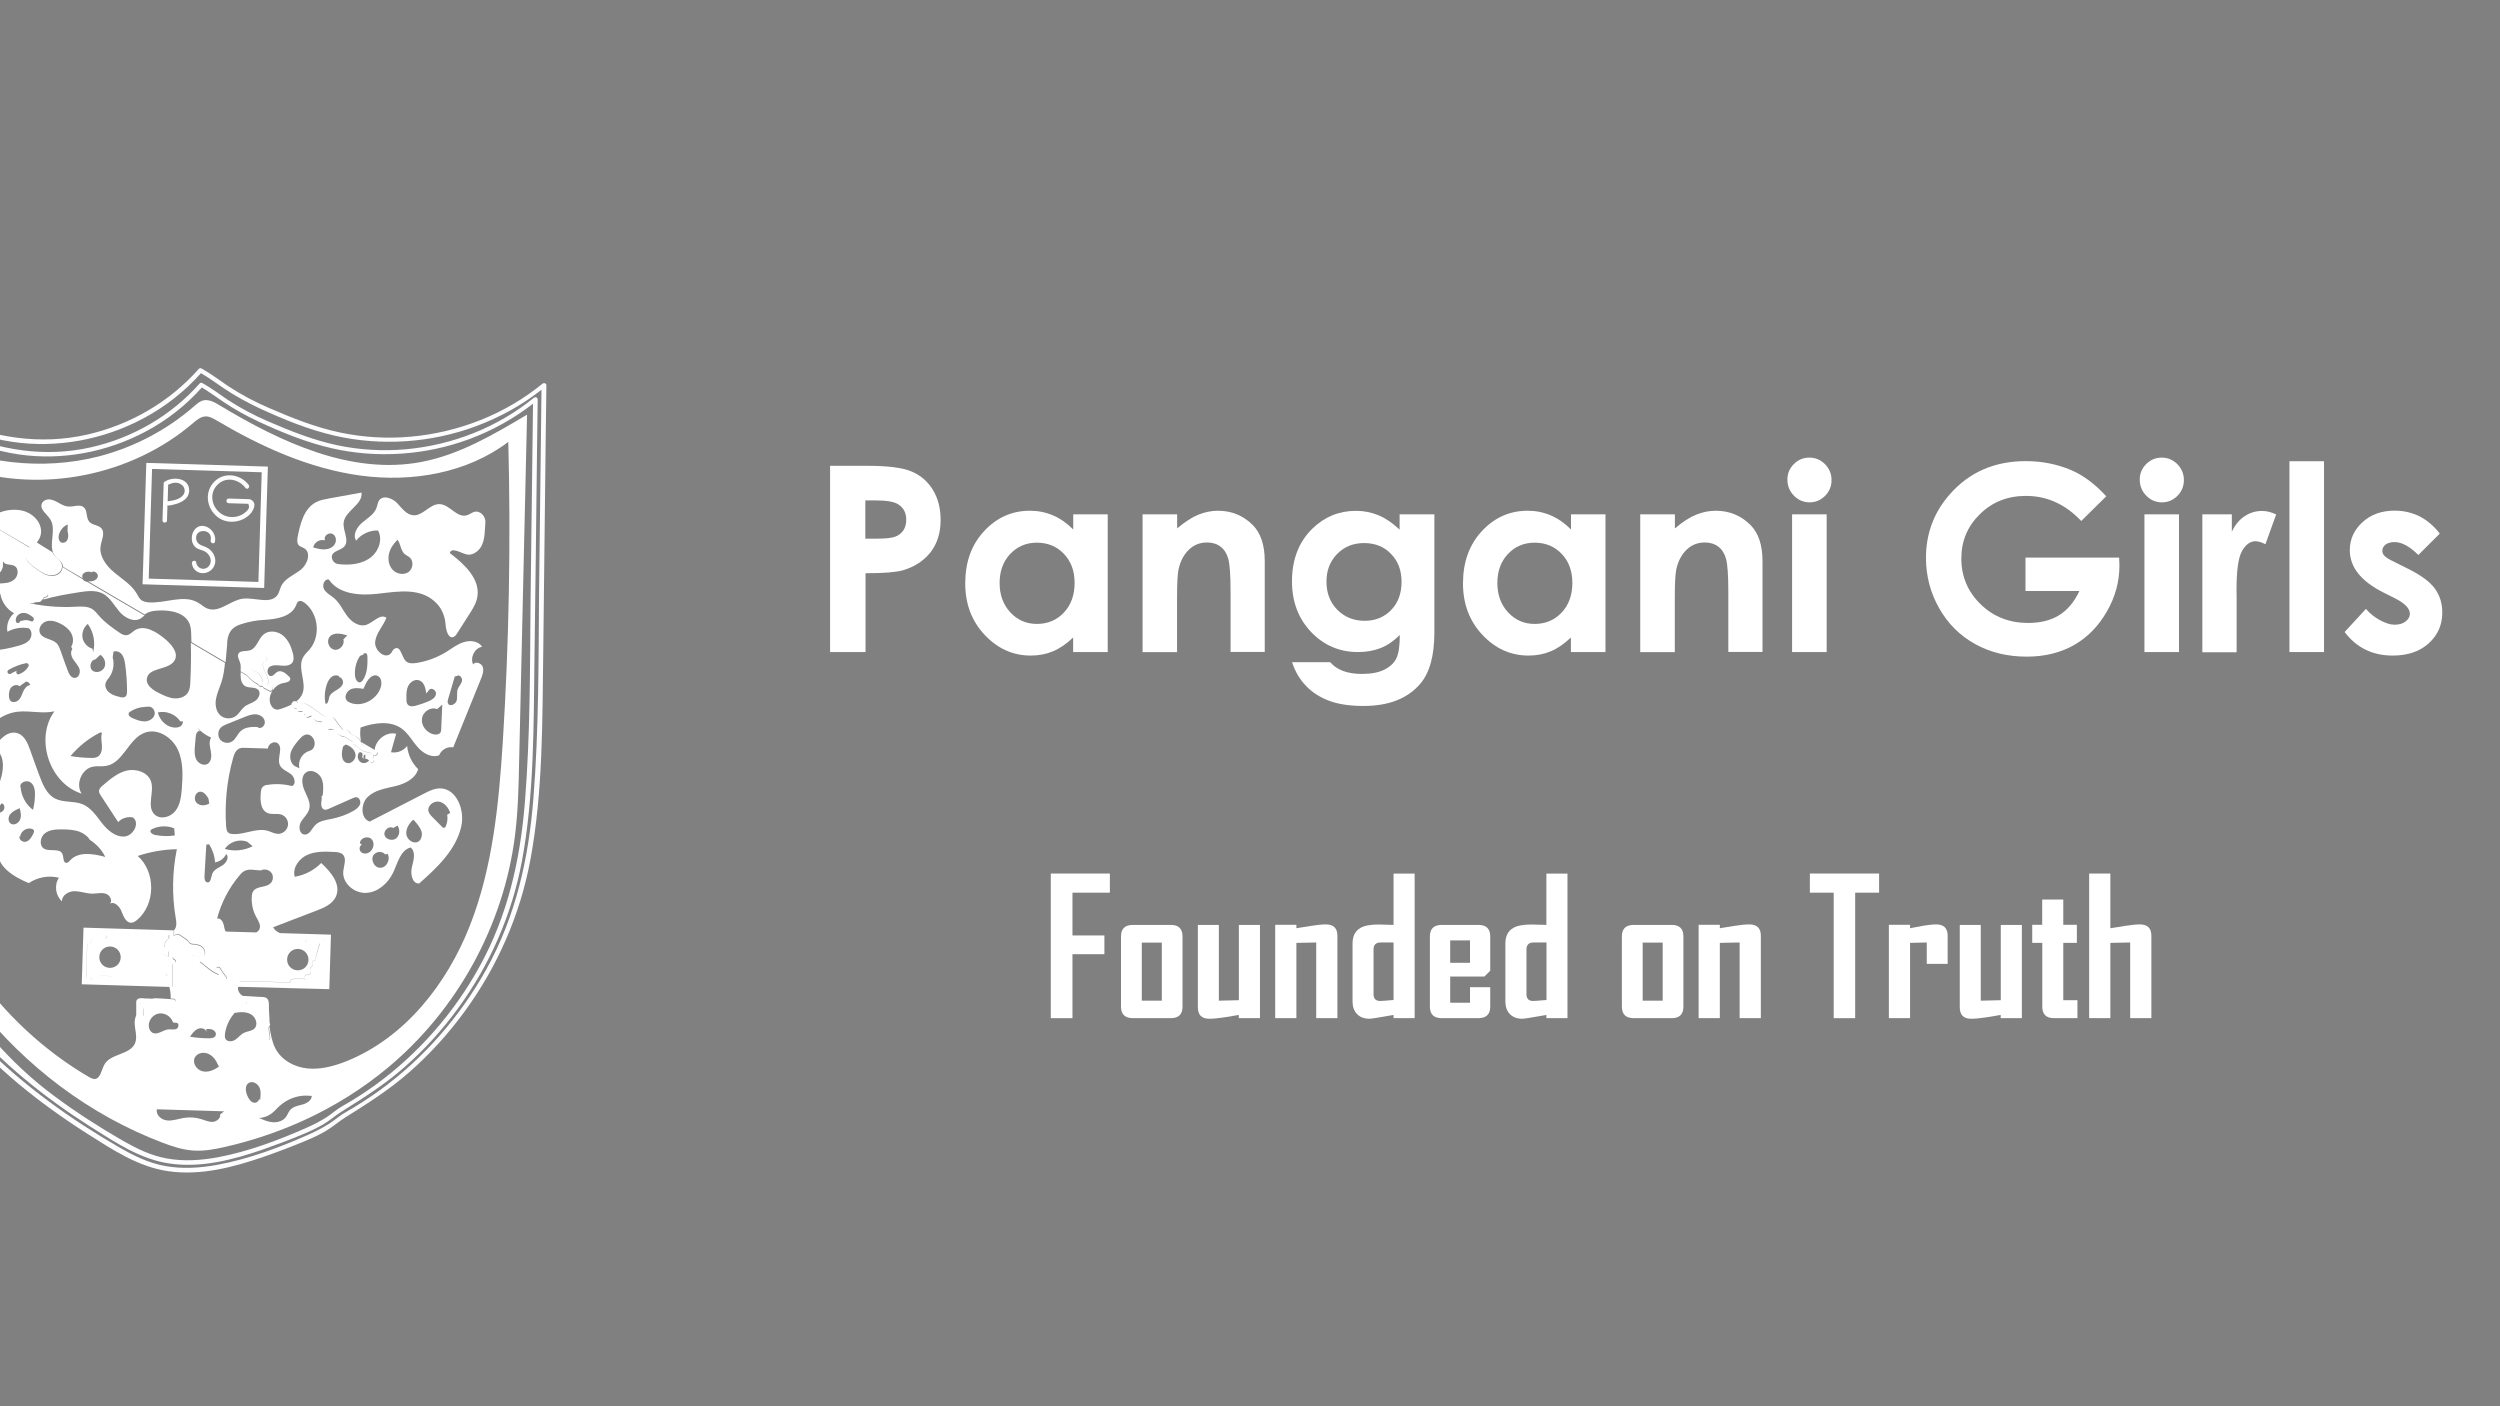 <?xml version="1.0" encoding="utf-8"?>
<!-- Generator: Adobe Illustrator 21.0.0, SVG Export Plug-In . SVG Version: 6.00 Build 0)  -->
<svg version="1.1" id="Layer_1" xmlns="http://www.w3.org/2000/svg" xmlns:xlink="http://www.w3.org/1999/xlink" x="0px" y="0px"
	 viewBox="0 0 2560 1440" style="enable-background:new 0 0 2560 1440;" xml:space="preserve">
<rect x="0" y="0" width="2560" height="1440" fill="#808080" stroke="none"/>
<style type="text/css">
	.st0{fill:#FDFDFF;}
	.st1{fill:none;}
	.st2{fill:#000066;}
	.st3{fill:#FFFFFF;}
	.st4{fill:none;stroke:#000066;stroke-width:0;stroke-linecap:round;stroke-linejoin:round;}
	.st5{fill:#FCFCFC;}
</style>
<g>
	<g>
		<path class="st0" d="M549.9,461.8c0.2-17.5,0.5-35.2,0.7-52.7c0.1-2.1-2.3-3-3.9-1.8c-37.2,30.4-83.7,48.6-131.5,52.8
			c-23.2,2-46.6,0.7-69.5-4.1c-24.7-5.2-48.6-14.7-71.6-24.7c-14.1-6.1-27.6-13.3-40.5-21.6c-8.7-5.9-17-12.2-26.3-17.4
			c-0.7-0.5-2.1-0.5-2.7,0.2c-29.2,33.1-68.6,55.9-111.7,65.6c-46.6,10.5-93,3-136.4-15.7c-27.2-11.8-52.8-26.9-78.4-42
			c-1-0.6-3.2-0.2-3.4,1.3c-0.5,2.9-0.2,5.8-0.1,8.7c-3,69.2-6,138.6-8.9,207.8c-2.5,61.3-3.9,122.8,2.5,183.8
			c6.1,59.1,20,118,47.6,171.1c26.5,50.9,65,94.7,109,131.4c21.5,18,44.5,34.4,68.1,49.4c25,15.8,51.1,33.4,81.1,37.6
			c32,4.6,64.4-3.8,94.6-14.2c14-4.9,27.9-10.1,41.5-15.8c7.2-3,14.4-6.3,21-10.2c6.7-3.9,12.3-9.1,18.8-13.1
			c22.7-14.2,44.6-28,64.8-45.9c20.2-17.8,38.3-37.8,54.2-59.6c32.7-44.7,55.3-96.2,65.5-150.6c12.7-68.2,12-139,12.9-208.3
			C548.3,603.3,549.1,532.5,549.9,461.8z M537.6,820.2c-4.7,59.9-17.6,117.5-46.9,170.2c-26.1,47.2-62.4,88.6-105.9,120.3
			c-10.9,7.9-22.2,15.2-33.9,21.8c-5.9,3.3-10.7,7.7-16.3,11.4c-6.5,4.2-13.5,7.8-20.6,10.9c-28.9,12.8-60,24.5-91.2,30.3
			c-17,3.1-34.7,4.3-51.8,1.2c-16.5-2.9-31.2-10.2-45.6-18.4c-24.2-14-47.9-29.2-70.3-45.9c-45.4-33.7-79.5-74.9-110.2-122.6
			c-32.1-49.7-58.1-105.3-67.4-163.6c-9.5-59.7-9.9-120.6-8.2-180.9c1.8-65.6,5.4-131,8.1-196.5c0.6-13.8,1.1-27.7,1.7-41.7
			c0.2-1.1,0.2-2.1,0.1-3.3c0.1-2.1,0.1-4.3,0.3-6.4c0-0.3,0-0.6-0.1-0.9c43.5,25.7,88.9,51.7,139.7,59.2
			c44.3,6.5,90.4-2.3,129.7-23.2c21.8-11.5,41.5-26.9,57.9-45.3c7.9,4.7,15.2,10.1,22.8,15.2c11.2,7.5,22.9,13.9,35,19.6
			c23.9,11.1,49.3,21.5,75.2,27.4c46.6,10.7,96.3,7.2,141-9.4c23.4-8.7,45.4-20.9,65.1-36.2c-0.8,67.1-1.7,134.4-2.5,201.6
			C542.7,683.6,543,752,537.6,820.2z"/>
		<path class="st0" d="M558.8,448.9c0.2-18,0.5-36.2,0.7-54.2c0.1-2.2-2.4-3-4-1.8c-38.2,31.3-86.1,50-135.3,54.3
			c-23.9,2.1-48,0.7-71.5-4.2c-25.4-5.3-50-15.1-73.6-25.4c-14.5-6.2-28.4-13.7-41.6-22.3c-8.9-6.1-17.5-12.6-27-17.9
			c-0.8-0.5-2.2-0.5-2.8,0.2c-30,34-70.5,57.5-114.8,67.5c-47.9,10.8-95.6,3-140.3-16.2c-28-12.1-54.3-27.7-80.6-43.2
			c-1.1-0.7-3.3-0.3-3.5,1.3c-0.6,3-0.2,5.9-0.1,8.9c-3.1,71.2-6.2,142.5-9.2,213.7c-2.5,63.1-4,126.3,2.6,189
			c6.3,60.8,20.6,121.4,49,176c27.2,52.4,66.9,97.4,112.1,135.2c22.2,18.5,45.8,35.4,70,50.8c25.7,16.3,52.5,34.3,83.4,38.7
			c32.9,4.8,66.2-3.9,97.3-14.6c14.4-5,28.7-10.4,42.6-16.2c7.5-3.1,14.8-6.4,21.6-10.5c6.9-4,12.7-9.3,19.4-13.5
			c23.3-14.6,45.8-28.8,66.6-47.2c20.8-18.3,39.4-38.9,55.8-61.3c33.7-46,56.9-99,67.4-154.9c13.1-70.1,12.3-143,13.3-214.2
			C557.2,594.5,558,521.7,558.8,448.9z M546.2,817.5c-4.8,61.6-18.1,120.9-48.2,175.1c-26.9,48.5-64.2,91.1-108.9,123.7
			c-11.2,8.1-22.9,15.6-34.8,22.4c-6.1,3.4-11.1,8-16.8,11.7c-6.7,4.3-13.9,8-21.2,11.3c-29.7,13.2-61.7,25.2-93.8,31.1
			c-17.5,3.2-35.7,4.4-53.3,1.2c-17-3-32.1-10.5-46.9-19c-24.9-14.4-49.2-30-72.3-47.2C3.2,1093.3-39.5,1052.1-71,1003
			c-33.1-51.1-52.1-109.5-61.7-169.5c-9.7-61.4-10.2-124.1-8.4-186c1.9-67.5,5.5-134.7,8.3-202.1c0.6-14.2,1.2-28.5,1.8-42.9
			c0.2-1.1,0.2-2.2,0.1-3.4c0.1-2.2,0.1-4.4,0.4-6.6c0-0.3,0-0.6-0.1-0.9C-86,418-39.3,444.8,12.9,452.5c45.5,6.7,93-2.3,133.4-23.8
			c22.4-11.8,42.7-27.7,59.5-46.6c8.2,4.8,15.7,10.3,23.5,15.6c11.5,7.7,23.5,14.3,36,20.2c24.6,11.4,50.7,22.1,77.3,28.2
			c47.9,11,99.1,7.4,145-9.7c24.1-9,46.7-21.4,66.9-37.3c-0.8,69.1-1.7,138.3-2.5,207.3C551.4,677,551.8,747.4,546.2,817.5z"/>
		<path class="st1" d="M183,978.1c0.6,0.1,1.2,0.2,1.8,0.3c2.1,0.8,4.3,1.8,6.4,3c-2.1-1.2-4.3-2.2-6.4-3
			C184.3,978.3,183.6,978.2,183,978.1z"/>
		<path class="st1" d="M195.8,979c1.8,0.1,3.4-0.2,4.4-0.3C199.2,978.8,197.6,978.9,195.8,979z"/>
		<path class="st1" d="M213.7,1063.2c2.9,0.1,6.4-0.4,7.3-3.1c0.7-2.3-0.9-4.6-3-5.6c-2.1-1-4.5-0.9-6.8-0.7l0.5,2.8
			c-1.3-3.5-6-4.4-9.4-2.9c-3.2,1.6-5.5,4.7-7.5,7.8C200.9,1062.6,207.3,1063.1,213.7,1063.2z"/>
		<path class="st1" d="M231.6,999.8c-2.2-2.8-4.2-5.6-6.1-8.7c-1.2-1.9-3.8-1.1-4.3,0.5c0.9-1.1,2.9-1.5,4,0.1
			c1.9,3,3.9,5.9,6.1,8.7c0.5,0.8,0.6,1.7,0.3,2.5C232.2,1002,232.3,1000.7,231.6,999.8z"/>
		<path class="st1" d="M207.4,1097c5.9,1.4,12.1-1.3,16.9-5l-1-1.4c-2-4.9-5.3-9.6-10.3-11.6c-5-2.1-11.6-0.5-13.7,4.3
			C196.9,1088.9,201.5,1095.6,207.4,1097z"/>
		<path class="st1" d="M253.1,862c-8.1-3.1-18.1,0.1-22.9,7.4c9.4,2.7,19.9,1.7,28.6-2.8L253.1,862z"/>
		<path class="st1" d="M147,1032.2C147,1032.2,147,1032.2,147,1032.2c-1,2.1-0.4,6.1-0.4,8.5c0,0.1,0,0.2,0,0.2
			c0.1-0.2,0.2-0.5,0.2-0.8C146.9,1037.9,146.4,1034.5,147,1032.2z"/>
		<path class="st1" d="M-61.4,551.6c0.6,0.2,1.4,0.3,2,0.4C-60,551.8-60.8,551.6-61.4,551.6z"/>
		<path class="st1" d="M267.3,891.2c-5.8,0-11.8-2.2-16.9,0.6c-2,1-3.4,2.6-4.9,4.3c-10.9,12.9-19,28.2-23.1,44.5
			c3.2-1,5.9,2.8,6.7,6c0.5,2.5,0.9,5.2,2.1,7.2l30.9,0.9l0.4,0c1.5-0.9,2.8-2,3.4-3.6c1.5-4.1-1.3-8.3-3.3-12
			c-3.5-6.2-5.1-13.4-4.7-20.6c0.1-2.3,0.4-4.6,1.7-6.3c3.8-5.1,12.3-3.3,17.1-7.4c3.3-2.8,3.7-8.1,1.3-11.4
			C275.6,890.4,270.7,889.3,267.3,891.2z"/>
		<path class="st1" d="M299.9,722.8c-0.1,0-0.3-0.1-0.4-0.1c0.1,0.1,0.1,0.2,0.2,0.3c0.1,0,0.1,0.1,0.2,0.1
			C299.9,723,299.9,722.9,299.9,722.8z"/>
		<path class="st1" d="M302.8,785l3.6,1.6c-1.6-6.8,2.1-14.4,8.4-17.1c1.5-0.6,3.4-1.1,4.6-2.1c1.1-0.9,1.7-2.1,2.2-3.4
			c1.8-5.3-2.1-12.2-7.7-12c-3.5,0.4-6.2,3.3-8.6,6.1c-3.3,4-6.8,8.2-8,13.3C296.4,776.6,298,782.9,302.8,785z"/>
		<path class="st1" d="M322.7,983.8c0.2-1.2,0.4-2.1,0.5-2.6c1.2-5,2.7-9.8,4.3-14.8c-0.1-0.1-0.2-0.1-0.3-0.2
			c-1.5,4.9-2.9,9.9-4.1,14.8c-0.2,0.6-0.4,1.5-0.5,2.6c-1.4-0.3-3.1,0.2-3,2c0.1,1.1,0.1,2.3,0,3.5c-0.6,0.4-1.2,0.9-1.7,1.8
			c-0.8,1.7-0.6,3.3,0.2,4.7c-0.3,0.6-0.6,1.2-1,2l0,0.2c-0.5,0-0.8,0.1-1.2,0.1c-0.8,0-1.5,0.1-2.4,0.4c-2,0.5-2.1,3.1-0.7,4.1
			c-0.2,0-0.5,0-0.6,0.1c-4.4-0.9-8.5-0.9-13.1,0.2c-1.5,0.4-1.9,1.9-1.5,3.2l-52.2-1.3l0,0.2l52.4,1.3c-0.6-1.2-0.1-2.7,1.5-3.2
			c4.6-1.1,8.7-1.1,13.1-0.2c0.2,0,0.5,0,0.6-0.1c-1.3-1.1-1.4-3.5,0.7-4.1c0.9-0.3,1.7-0.4,2.4-0.4c0.5,0,0.8-0.1,1.2-0.1l0-0.2
			c0.3-0.8,0.7-1.4,1-2c-0.9-1.5-1.1-3.1-0.2-4.7c0.5-0.9,1.1-1.5,1.7-1.8c0-1.2,0.1-2.4,0-3.5C319.6,984,321.3,983.3,322.7,983.8z"
			/>
		<path class="st1" d="M305.2,971.7c-6.1-0.2-11.1,4.5-11.3,10.6c-0.2,6.1,4.5,11.1,10.6,11.3c6.1,0.2,11.1-4.5,11.3-10.6
			C316,976.9,311.3,971.9,305.2,971.7z"/>
		<path class="st1" d="M262.3,731.6c-4.1-0.3-8.1,1.3-12,2.8c-5.9,2.4-11.7,4.7-17.6,7.1c-2.3,1-4.9,2-6.7,3.9
			c-3,3.3-3.2,8.6-0.5,12c2.8,3.4,8.1,4.4,11.8,2.2c4.2-2.5,5.7-7.6,9.2-10.8c5-4.7,12.6-4.6,19.5-4.1l-2.4,0.4
			c3.6,2.1,8.4-2,7.7-6.3C270.6,734.6,266.4,731.8,262.3,731.6z"/>
		<path class="st1" d="M324.6,965.3C324.6,965.3,324.6,965.3,324.6,965.3C324.6,965.3,324.6,965.3,324.6,965.3z"/>
		<path class="st1" d="M313.4,962.7c-0.3,0.7-0.2,1.6,0.2,2.3c-0.4-0.7-0.4-1.6,0-2.3L313.4,962.7z"/>
		<path class="st1" d="M160.7,1135.9c-1.4,5.6,4.4,10.8,10.2,11.4c5.6,0.6,11.3-1.5,17-2.5c6.1-1,12.4-0.7,18.2,1.2
			c3.9,1.2,7.8,3,11.8,2.8c4-0.3,8.3-3.7,7.5-7.5l4.1-3.2C206.7,1137.3,183.7,1136.6,160.7,1135.9z"/>
		<path class="st1" d="M261,1025c0.5,0,0.9,0,1.4,0.2c0-0.1,0-0.1,0-0.2C261.9,1025.1,261.4,1025,261,1025z"/>
		<path class="st1" d="M257.2,1038.8c-5.1-3-11.3-2.5-17-1.6l-1,1.3c-4.6,5.6-7.7,12.6-8.8,19.8c-0.2,2-0.4,3.9,0.6,5.7
			c2,3.1,7.1,2.7,10.2,0.5c3.1-2.2,5.5-5.5,8.9-7c3.4-1.6,7.5-1.6,10.3-4.1C264.6,1049.5,262.1,1041.7,257.2,1038.8z"/>
		<path class="st1" d="M252.7,1026.4c-0.2,0.5-0.7,0.9-1.2,1.1c0.6-0.1,1.1-0.5,1.5-1C252.9,1026.5,252.8,1026.5,252.7,1026.4z"/>
		<path class="st1" d="M300.8,724.6c0.2,0.2,0.4,0.5,0.6,0.7c0.8,0.4,1.5,0.7,2.2,1c0-0.1,0-0.3,0-0.5
			C302.8,725.6,301.9,725.3,300.8,724.6C300.8,724.7,300.8,724.6,300.8,724.6z"/>
		<path class="st1" d="M286.8,1132.3c-3,2.7-5.5,5.8-8.6,8.1c-3.6,2.6-8.1,4.3-12.6,4.5c4.5,2.1,9.2,4.1,14.2,4.4
			c5,0.3,10.4-1.5,13.3-5.5c1.4-2.1,2.3-4.7,3.9-6.7c3-3.7,8.1-4.6,12.7-5.9c4.5-1.2,9.4-4,10-8.8l-5.6-0.3
			C304,1121.8,294.1,1125.6,286.8,1132.3z"/>
		<path class="st1" d="M265.6,1113.4c-2-4.2-7.6-6.9-11.3-4.2c-3.7,2.8-2.9,8.6-1,12.9c1.4,3.1,3.5,6.5,6.9,7.1
			c2.6,0.5,5.1-2.1,5.2-4.3l0.9,2C266.8,1122.4,267.6,1117.5,265.6,1113.4z"/>
		<path class="st1" d="M204.5,985.1c6.3,4.8,12.5,10.9,19.7,13.4c-0.2-0.3-0.4-0.7-0.7-1c-6.7-2.7-12.6-8.3-18.5-12.8
			C204.8,984.8,204.6,984.9,204.5,985.1z"/>
		<path class="st1" d="M177.1,987.4c-0.1,0-0.2-0.1-0.3-0.1l-0.7,23.1l0.3,0L177.1,987.4z"/>
		<path class="st1" d="M186.2,965.9c-1-0.5-2-1-3-1.6C184.1,964.9,185.2,965.4,186.2,965.9z"/>
		<path class="st1" d="M200.9,972.3c9,4.2,3.1,7.9-1,9.3C204,980.2,210,976.6,200.9,972.3z"/>
		<path class="st1" d="M194.9,971.9c1,0.1,2.1,0,3.1,0C197,971.8,195.9,971.9,194.9,971.9z"/>
		<path class="st1" d="M177.5,964.2c0-0.2,0.2-0.1,0.2-0.1c-0.2,0-0.2,0-0.2,0L177.5,964.2z"/>
		<path class="st1" d="M186.5,966.1C186.5,966.1,186.4,966.1,186.5,966.1C186.4,966.1,186.5,966.1,186.5,966.1z"/>
		<path class="st1" d="M324,964.5c0.1,0.3,0.3,0.5,0.5,0.7C324.3,965,324.1,964.8,324,964.5C324,964.5,324,964.5,324,964.5z"/>
		<path class="st1" d="M368.7,863.5l1.9,1.6c-2.8,1.1-3.1,5.4-0.8,7.4c2.2,2,5.9,1.9,8.4,0.3c4.5-2.8,6.1-9.9,2.2-13.6
			C376.5,855.4,368.5,858.2,368.7,863.5z"/>
		<path class="st1" d="M405.5,858.7c3.9-2.9,4.4-9.3,1.5-13.2l-4.3,2.5c-4.2-2.7-10,2.3-8.9,7C394.8,859.7,401.6,861.6,405.5,858.7z
			"/>
		<path class="st1" d="M383.7,874.2c-5.2,4.3-1.2,14.3,5.5,14.3c6.7,0.2,11.1-8.8,7.6-14.4l-2.3,0.8
			C391.9,871.8,386.9,871.5,383.7,874.2z"/>
		<path class="st1" d="M377.8,779c0.4,0.5,0.7,0.9,1.2,1.4c0.7,0.9,2.4,0.8,3.2,0.1c0.8-0.8,0.8-1.9,0.3-2.8
			c0.3,0.8,0.3,1.8-0.5,2.5c-0.8,0.7-2.5,0.8-3.2-0.1c-0.4-0.5-0.7-0.9-1.2-1.4c-0.9-0.9-2.1-1.6-3.6-1.6l0.1-4.2
			c-2.1,0.1-2.6,3-1.2,4c-0.2,0.1-0.5,0-0.6,0c-1.2-0.5-1.8-2-1.3-3.1c1.3-2.5-2.6-5-3.9-2.4c-1.9,3.6-0.4,8.7,3.7,9.9
			C373.4,781.9,376.1,780.9,377.8,779z"/>
		<path class="st1" d="M310.9,730.7c0.2,0.3,0.4,0.6,0.8,0.8c0.3,0.1,0.5,0.2,0.8,0.2c0-0.2,0-0.3,0-0.5c-0.5,0-0.9,0-1.4-0.3
			C311,730.9,310.9,730.8,310.9,730.7z"/>
		<path class="st1" d="M355,717.2c0.9,1.1,2.2,1.9,3.6,2.4c11.9,4.9,26.9-3,31.1-15.2c1.5-4.4,1.2-10.3-3-12.3
			c-5.7-2.6-10.8,4.4-13.1,10.1l-1.5,3.2c-4.4-0.7-9.2-1.3-13.3,0.7C354.8,708,352.2,713.7,355,717.2z"/>
		<path class="st1" d="M308,841.9c-2.6,4.6-1.3,12.3,4,12.6c4.9,0.3,7.2-5.9,10.5-9.4c4.4-4.7,11.4-5.4,17.7-6.8
			c7.5-1.6,14.7-4.1,21.4-7.9c2.8-1.6,5.6-3.6,6.9-6.5c1.3-2.9-0.2-7.2-3.4-7.6c-1.4-0.2-2.9,0.5-4.3,1.1c-8,3.6-16.1,7.1-24.1,10.7
			c-1.4,0.6-2.8,1.3-4.3,0.9c-2.6-0.5-3.5-3.6-3.5-6.2c0.1-2.6,0.9-5.2,0.4-7.8l1.1-0.3c0.6-6.1,1.3-12.6-1.4-18.2
			c-2.7-5.4-10.1-9.3-15.2-5.9c-5.7,3.6-4.8,12.3-2.1,18.5c2.7,6.3,6.8,12.8,4.9,19.3C315.1,833.7,310.5,837.2,308,841.9z"/>
		<path class="st1" d="M336.1,747.1c1,0.9,2.4,0.7,3.2-0.1c0.7,0.2,1.6,0.3,2.5,0.4c-0.2-0.2-0.4-0.4-0.5-0.6
			c-0.9,0-1.7-0.2-2.6-0.4c-0.8,0.7-2.2,1-3.2,0.1c-0.4-0.4-0.7-0.7-1.1-1C335,746,335.5,746.5,336.1,747.1z"/>
		<path class="st1" d="M214.3,822.9l-0.9-5.2c-1.9-3.3-4.4-6.8-8.2-6.9c-4.9-0.1-7.4,7.1-4.3,11C204,825.4,210.1,825.5,214.3,822.9z
			"/>
		<path class="st1" d="M200.5,753.6c-0.3,3.3-0.7,6.7-0.9,10c-0.4,4.7-0.8,9.7,1.3,13.9c2,4.2,7.6,7.1,11.6,4.8
			c4.2-2.5,4.4-8.2,3.4-13c-0.9-4.7-2.3-10,0.3-14c-5.3-2.3-10-5.6-13.9-9.9l2.6,3.6C202.8,747.4,200.8,751,200.5,753.6z"/>
		<path class="st1" d="M177,980l-0.1,2.1c0.8,0.3,1.4,0.7,1.9,1.1c1.1,0.7,1.2,1.9,0.7,2.9c0.8-0.9,1-2.5-0.3-3.5
			c-0.6-0.3-1.3-0.8-1.9-1.1l0-1.3C177.2,980.1,177.1,980.1,177,980z"/>
		<path class="st1" d="M212.1,903.5c3.6,0.7,4-5.1,5.1-8.7c1.5-4.4,6.6-6.3,10.6-8.8c3.9-2.5,7.1-8.3,3.7-11.6
			c-2,4.5-6.5,7.9-11.4,8.6c-0.4-6.6-2.5-12.9-6-18.5l-2.9,0.2c-0.6,10.8-1.4,21.6-1.9,32.4C209.2,899.8,209.7,903,212.1,903.5z"/>
		<path class="st1" d="M320.8,560.6c3.9,1.2,8,2.2,12,2c4.1-0.3,8.3-2,10.2-5.6c2.1-3.6,1-8.8-2.7-10.4c-3.8-1.6-8.7,2.2-7.5,6
			l0,0.8C327.6,551.9,321.7,555.5,320.8,560.6z"/>
		<path class="st1" d="M284.1,760.9c-3.7-2.9-9.8,1.1-9.8,5.5c-7.6-0.2-15.4-0.5-23-0.7c-2.1-0.1-4.4-0.1-6.4,0.7
			c-3.7,1.7-5.4,6.1-6.4,10c-6.3,22.8-8.7,46.6-7,70.3c0.2,2,0.5,4.1,1.8,5.5c1.3,1.4,3.4,1.8,5.4,1.8c12,0.5,24-6.7,35.6-3.3
			c3.5,1,6.8,2.9,10.4,3.1c4.7,0,9.3-3.7,10-8.4c0.9-4.7-2-9.8-6.5-11.3c-4.7-1.5-9.9,0.3-14.4-1.7c-7.2-3.1-7.7-13-6.8-20.9
			c0.2-2.1,0.4-4.4,2-5.9c1.3-1.3,3.1-1.7,4.9-2c8.3-1.3,16.8-0.9,24.9,1.2c4.6-1.5,3-9-0.9-12.1c-3.9-3-9.3-4.7-11.4-9.2
			C283.3,776.4,290.5,765.6,284.1,760.9z"/>
		<path class="st1" d="M363.7,692.6c0.4,3.1,2.5,6.9,5.5,6c1.1-0.4,1.9-1.3,2.5-2.2c4.5-6.6,4.7-15.1,4.7-23.2c0-1.4-0.1-3-1.1-4
			c-1-0.9-3.3-0.3-3.1,1.1l-3.4,1.3C364.6,677.7,362.8,685.4,363.7,692.6z"/>
		<path class="st1" d="M374.2,772.4c-0.3-0.4-0.5-0.9-0.8-1.3C373.7,771.6,373.9,772,374.2,772.4L374.2,772.4c2,0.1,3.7,0.6,5.1,1.6
			C377.9,773,376.2,772.4,374.2,772.4z"/>
		<path class="st1" d="M337.7,651.9c-3.8,4.3-1.1,12.2,4.6,13.4c5.5,1.1,11.1-5.1,9.3-10.5l3.9-4.1
			C349.5,648.8,341.8,647.2,337.7,651.9z"/>
		<path class="st1" d="M353.4,754.6c-0.8-0.3-1.3-0.8-1.9-1.1c-0.6,0.3-1.4,0.3-2-0.1c-2.5-1.2-4.4-2.5-6.2-4.3
			c1.9,2.1,4,3.6,6.7,4.9c0.6,0.2,1.4,0.2,2,0.1c0.8,0.3,1.3,0.8,1.9,1.1c1.2,0.8,2.5,1.6,3.9,2.4c1.1,0.7,2.1,1.2,3.1,1.8
			c0-0.1,0-0.2,0.1-0.2c-1.3-0.8-2.5-1.4-3.7-2.2C356,756.2,354.8,755.4,353.4,754.6z"/>
		<path class="st1" d="M371.4,768.7c-3.4-1.9-5.9-4.9-9.5-6.7c-0.1-0.1-0.2-0.2-0.4-0.3c0.2,0.4,0.5,0.7,1,0.9
			c3.6,1.8,6.2,4.9,9.5,6.7c0.1,0.2,0.5,0.2,0.6,0.3c0.2,0.4,0.4,0.8,0.6,1.1c-0.3-0.5-0.5-1-0.8-1.4c2.9,1.3,5.5,1,8.4,2.5
			c0,0-0.1-0.1-0.1-0.1c-3-1.8-5.9-1.4-8.8-2.7C371.9,768.9,371.6,768.9,371.4,768.7z"/>
		<path class="st1" d="M309.6,719.6c2.6,0.6,5.2,2,7.6,3.6c4.9,3.2,9.7,6.7,14.5,10.2c0.1,0,0.2,0,0.3,0c-4.7-3.4-9.4-6.9-14.2-10
			C315.3,721.6,312.5,720.1,309.6,719.6z"/>
		<path class="st1" d="M313.4,734c0.6,0.9,1.9,1.3,3,0.8c1-0.4,1.8-0.9,2.7-1.3c-0.1-0.3-0.3-0.5-0.4-0.7c-1.1,0.4-2,1-2.9,1.4
			C314.9,734.5,314,734.4,313.4,734z"/>
		<path class="st1" d="M333.1,720.3c2.4,1.3,3.3-3.3,3.8-6c0.7-3.3,4-5.5,6.9-7.3c2.9-1.7,6.2-3.8,7.2-7.1c1-3.3-2-7.8-5.3-6.4
			l2-0.7c-2.2-1.9-5.9-1.6-8.2,0.2c-2.3,1.8-3.8,4.6-4.8,7.3C332.6,706.8,332,713.6,333.1,720.3z"/>
		<path class="st1" d="M382.9,768l0.1,0c-0.2-0.1-0.5-0.2-0.7-0.3C382.5,767.8,382.7,767.9,382.9,768z"/>
		<path class="st1" d="M329.4,738.8c-3.1,0.5-6.3-0.6-8.5-2.8c2.1,2.6,5.5,3.9,8.9,3.4C329.6,739.2,329.5,739,329.4,738.8z"/>
		<path class="st1" d="M351.4,747.2c-3-2.9-5.1-6.3-7.7-9.9c-1-1.5-2.2-2.4-3.5-2.9c1.1,0.6,2,1.5,2.9,2.8c2.6,3.7,4.8,7.2,7.9,10.1
			C351.2,747.2,351.3,747.2,351.4,747.2z"/>
		<path class="st1" d="M332.5,742.9C332.5,742.9,332.5,742.9,332.5,742.9c-0.2-0.2-0.3-0.3-0.4-0.5
			C332.2,742.6,332.4,742.8,332.5,742.9z"/>
		<path class="st1" d="M332.8,733.4c0.3,0.1,0.7,0.2,1,0.5c0.1,0,0.2,0,0.3-0.1C333.7,733.5,333.3,733.4,332.8,733.4z"/>
		<path class="st1" d="M307.1,729.1c0.9-0.2,1.8-0.2,2.6-0.3c-0.1-0.2-0.1-0.4-0.2-0.7c-0.9,0.1-2,0.2-3.1,0.4
			c-0.7,0.1-1.4-0.1-1.9-0.5C305.1,728.8,306.1,729.3,307.1,729.1z"/>
		<path class="st1" d="M353.9,762.4l-2.5,1.9c-2,6.3-2.4,15.3,3.9,17c4.7,1.4,9.4-4.1,8.7-9C363.2,767.4,358.8,763.8,353.9,762.4z"
			/>
		<path class="st1" d="M386,770.2C386,770.2,385.9,770.2,386,770.2c1.3,1.8-1.2,4-3.1,3.1c-0.3,0-0.5-0.2-0.8-0.2
			c-0.1,0-0.2-0.1-0.3-0.1c0.2,0.2,0.4,0.3,0.6,0.3l-0.2,1.8c0,0.5-0.3,0.9-0.5,1.2c0,0,0,0,0,0c0,0,0,0,0,0
			c0.1,0.1,0.1,0.2,0.2,0.3c0.2-0.3,0.4-0.7,0.5-1.1l0.2-1.8c0.3,0.2,0.5,0.2,0.8,0.2C385.4,774.6,388.1,772,386,770.2z"/>
		<path class="st1" d="M144.5,1027.3c-0.3,0.3-0.5,0.5-0.6,0.7C144.1,1027.7,144.3,1027.5,144.5,1027.3z"/>
		<path class="st1" d="M171.1,999.6c0.3-1.6-0.9-2.6-2.2-2.7c1.2,0.1,2.3,1.2,2.1,2.7C171,999.6,171.1,999.6,171.1,999.6z"/>
		<path class="st1" d="M156.2,848.7c-0.8,0.3-1.4,0.7-1.9,1.3c-1.4,2.2,1.8,4.5,4.4,5c6.7,1.3,13.5,1.5,20.2,0.5l-0.7-7.3
			C171.2,845.3,163.2,845.5,156.2,848.7z"/>
		<path class="st1" d="M33.9,829.3c1.2-4.8,1.8-9.7,2-14.6c0.1-4.9-0.4-10.4-4.3-13.4c-3.9-3-11.3-0.5-10.6,4.4l0.3,0.2
			C21.8,815,26.6,823.9,33.9,829.3z"/>
		<path class="st1" d="M91.9,860c-2.2-3.7-6-6.6-10.3-8.2c-5.6-2.1-11.8-2.5-17.9-2.5c-6.1,0-13,0.2-17.8,4
			c-4.8,3.8-6.2,12.6-0.8,15.8c5.8,3.4,15.7-0.9,18.6,5.1c1.6,3.4,0.5,9.5,4.3,9.4c1.5-0.1,2.6-1.4,3.7-2.6c8.7-9.3,23.8-6.7,36-3.5
			C104.4,870.4,98.8,864.4,91.9,860z"/>
		<path class="st1" d="M-26.8,800.8c-0.9,1-1.3,2.7-2.3,3.9c-2.2,3.1-6.8,3.1-10.5,4.4c-3.7,1.3-6.7,6.3-3.6,8.6l3.1,3.7
			c1.8,2.5,5.9,1.6,8.1-0.5c2.2-2.1,3.7-4.9,6.1-6.7c1.6-1,3.4-1.6,5-2.6c2.8-2,4.5-6.1,2.9-9.4C-19.6,799-24.6,798.1-26.8,800.8z"
			/>
		<path class="st1" d="M0.1,824.7c-3.5,0.8-5.9,5.3-4.4,8.7c2.9-0.7,6-1.3,7.9-3.7c1.7-2.4,1-6.8-1.9-7.1L0.1,824.7z"/>
		<path class="st1" d="M26.7,861.8c3.7-1.1,5.8-4.9,7.4-8.2c0.6-1.2,1.1-2.7,0.4-3.8c-0.4-0.5-0.9-0.8-1.5-1
			c-5.6-2.1-12.6,2.7-12.3,8.6l-0.4-1.7C18.4,859.1,23,862.9,26.7,861.8z"/>
		<path class="st1" d="M18.2,828.5c-3.1,1.4-6.2,3-8.1,5.8c-1.9,2.7-1.9,7.1,0.8,9c3.3,2.4,8.2-0.4,9.7-4.1
			c1.5-3.8,0.5-7.9-0.6-11.7L18.2,828.5z"/>
		<path class="st1" d="M102.7,670.5l-5,4.7c-4.9,0.5-6.9,8-3.2,11.3c3.7,3.3,10.3,1.4,12.4-3.1C109,678.9,106.9,673.2,102.7,670.5z"
			/>
		<path class="st1" d="M10.3,717.2c1.9,2.8,6.5,2,8.8-0.3c2.4-2.4,3.4-5.8,4.7-8.8c1.3-3,3.7-6.1,7.1-6.5c-0.4-2-2.2-3.6-4.2-3.6
			l-6.7,4.8c-2.5-2.2-6.7-1.1-8.7,1.4c-2.1,2.5-2.3,6-2.1,9.4C9.3,714.9,9.6,716.1,10.3,717.2z"/>
		<path class="st1" d="M19.4,690.4c4.2-1.5,7.4-4,9.7-7.9c1-1.8-0.5-3.8-2.5-3.4c-6.3,1.3-12.3,3.6-17.9,6.9c-2.5,1.4-0.3,5.5,2.2,4
			c2-1.2,4.2-2.3,6.3-3.2C15.9,688.3,17.1,691.2,19.4,690.4z"/>
		<path class="st1" d="M33.8,632c-3.3-2.7-7.5-5.4-11.9-4.2c-3.8,1.1-6.4,4.5-5.6,8.4c0.5,2.6,4.4,2,4.4-0.5c0.5,0.2,0.9,0.2,1.4,0
			c3.4-1.1,6.6-1,9.7,0.4C34.4,637.2,35.6,633.4,33.8,632z"/>
		<path class="st1" d="M-6.2,688.5c-1.5-6-6.2-10.9-12.1-12.4l-1.4,0.4c-2.5,1.8-2.5,5.6-0.9,8c1.4,2.5,4,4.2,5.9,6.6
			c3.2,3.8,4.4,9.1,3.4,14C-6.7,701-4.7,694.4-6.2,688.5z"/>
		<path class="st1" d="M-2.8,588.3c-2.6,1.4-6.5,2.5-6.3,5.6c0.2,2.9,4.1,3.8,7,3.7c5.8-0.1,12-0.2,16.4-3.9
			c4.5-3.5,5.2-11.9,0-14.3c-3.8-1.8-9.6-0.4-11-4.3l-0.5,1.7C3.7,581.1,1.4,586.1-2.8,588.3z"/>
		<path class="st1" d="M-32.9,580.8c-1,3.9,0.4,7.9,1.6,11.6c1.5,4.3,3.1,8.8,4.6,13.1c4-7.5,3.9-17.1-0.6-24.4l3.4-5.2
			C-27.2,574-31.8,576.9-32.9,580.8z"/>
		<path class="st1" d="M-38,723.2c2.9,0.2,3.8-3.8,4-6.7c0.2-2.9,2.2-6.8,4.9-5.6c1.2,0.5,1.8,1.7,2.2,2.8c2.3,5.2,4.7,10.7,7,16.1
			c5-0.2,8-6.6,6.3-11.4c-1.7-4.8-6-8.1-10.2-11c-4.2-2.9-8.5-6.2-10-11c-0.7-2.3-0.8-4.7-1.3-7c-1.6-6.8-7.1-11.6-12.3-16.2
			l-0.7,1.5c-3.4,5.8-0.9,13.2,2.5,19.1c3.3,5.9,7.4,12,7.2,18.8C-38.7,716.2-40.2,720.4-38,723.2z"/>
		<path class="st1" d="M117.3,999.9C117.4,999.9,117.4,999.9,117.3,999.9c-6.4-0.6-12.7-1.1-19.2,0
			C104.6,999,110.9,999.5,117.3,999.9z"/>
		<path class="st1" d="M143.5,960.8c1.1,0,2.1,0,3.2,0l0,0C145.6,960.8,144.6,960.8,143.5,960.8z"/>
		<path class="st1" d="M97.5,960.8c0.1,0,0.2,0,0.3,0c0,0-0.1,0-0.2,0C97.6,960.8,97.6,960.8,97.5,960.8z"/>
		<path class="st1" d="M88.2,1000.6c0,0,0.1,0,0.2,0l1-34.3c0,0-0.1-0.1-0.1-0.1L88.2,1000.6z"/>
		<path class="st1" d="M93,1003.9c0.5-0.7,0.7-1.8,0.2-2.6c-0.1-0.2-0.2-0.3-0.4-0.4c0.1,0.1,0.2,0.2,0.2,0.4
			c0.4,0.8,0.4,1.8-0.2,2.6L93,1003.9z"/>
		<path class="st1" d="M173.3,957.5l-0.5,0l-0.1,3.5c-1.9,1.3-3.4,2.9-3.9,4.6c-0.4,1.5-0.4,2.9-0.1,4.1c-0.2,0-0.3,0-0.5,0
			c0.3,0,0.5,0,0.8,0c-0.3-1.2-0.4-2.6,0.1-4.1c0.5-1.7,2.1-3.3,3.9-4.6l0.2,0L173.3,957.5z"/>
		<path class="st1" d="M172.8,974.4c-0.2,0-0.1-0.2-0.3-0.2l-0.2,5.3c-1.6-0.8-3.1-1.7-4.7-2.6c0,0-0.1,0-0.1,0
			c1.5,1,3.3,1.9,4.9,2.7l0.2,0L172.8,974.4z"/>
		<path class="st1" d="M106.9,961.1c0,0,0.1,0,0.2,0c1.7,0.1,2.6-1.7,2.2-3.1c-0.1,0-0.1,0-0.2,0
			C109.6,959.3,108.6,961.1,106.9,961.1z"/>
		<path class="st1" d="M101.7,979.8c-0.2,6.1,4.5,11.1,10.6,11.3c6.1,0.2,11.1-4.5,11.3-10.6c0.2-6.1-4.5-11.1-10.6-11.3
			C106.9,969,101.8,973.7,101.7,979.8z"/>
		<path class="st1" d="M149.9,962.9c0.2,0,0.4,0,0.5,0c0,0,0,0,0,0C150.3,962.9,150.1,962.9,149.9,962.9z"/>
		<path class="st1" d="M90.8,966.9c1.6,0.1,3.3-1.5,2.3-3.4c0.3-0.9,0.7-1.9,1-2.8c0,0-0.1,0-0.1,0c-0.3,0.9-0.7,2-1,2.9
			C94,965.4,92.4,966.9,90.8,966.9z"/>
		<path class="st1" d="M180.7,1053.5c2.6-1.3,2.6-6.5-0.3-6.1l-3.3-0.4c-1.8-6.1-8.7-10.5-15-9.1c-6.3,1.3-11.1,8.2-9.6,14.5
			c0.5,2.1,1.7,4.2,3.5,5.1c4.9,2.7,10.6-2.6,15.9-3.3C174.9,1053.8,178.1,1054.8,180.7,1053.5z"/>
		<path class="st1" d="M162.4,968.4c-0.4,0-0.8,0-1.2,0.2c-0.4,0-0.6,0.1-1,0.1c0,0,0,0,0,0c0.5,0,0.8-0.1,1.2-0.1
			C161.8,968.4,162.1,968.4,162.4,968.4z"/>
		<path class="st1" d="M164.7,969.9c0.2,0,0.5,0,0.7-0.1C165.2,969.8,165,969.8,164.7,969.9C164.7,969.8,164.7,969.8,164.7,969.9z"
			/>
		<path class="st1" d="M449.5,820.9c-5.6-0.9-12,4.2-10.8,9.7c0.7,2.6,2.6,4.6,4.5,6.5c3,3,6.1,6.1,9.2,9.3c0.6,0.6,1.3,1.4,2.2,1.3
			c1.2-0.1,1.9-1.3,2.2-2.4c1.3-3.5,1.7-7.4,1.1-11.1l3.1-1.9C459.2,827,455.1,821.8,449.5,820.9z"/>
		<path class="st1" d="M423,839.6c-4.1,3.8-7.6,9.2-6.8,14.9c0.7,5.7,7.5,10.3,12.3,7.4c3.3-2,4.3-6.7,3.2-10.4
			c-1.1-3.7-3.8-6.8-6.3-9.8l0.1,0.2C425,840.7,424.1,839.9,423,839.6z"/>
		<path class="st1" d="M369.2,487c-52.6-7.1-102.1-29.6-147.7-56.6c-3.3-1.9-6.9-4-10.7-4c-5.2,0-9.6,3.7-13.5,7.1
			C134.5,487.2,43.1,505.4-35.4,480c-21-6.9-41.7-17-56.1-33.5c-6.4,99.4-8,199.1-5.3,298.8c1,33.4,2.4,66.9,8.2,99.9
			c19,106.4,86.6,203.4,179.9,258.1c1.7,0.8,3.3,1.8,5.1,1.8c6.4,0,7.3-9.2,10.3-14.8c6.3-11.4,25.9-9.7,31.3-21.6
			c2.9-6.8-0.3-14.5-0.3-21.8c0.1-2.6,0.7-5.1,1.6-7.4c0-3.5-0.1-7.1,0-10.5c0-1.4-0.3-3.7,0.6-4.9c1.7-2.4,5.8-1.8,8.9-1.4
			c0.2-0.1,0.5-0.1,0.8-0.1c2,0.1,3.8,0.3,5.8,0.3c1.1-0.3,2.3-0.4,3.7-0.5c5.2,0.2,10.2,0.6,15.2,0.9c1.1,0.2,2.1,0.2,3.2,0.2
			c1.6,0.1,2.2,1.5,2.1,2.7c0.6-1.3,0-3.2-1.9-3.3c-1.1,0-2.1-0.2-3.2-0.2c0.3-4-0.3-8.1-1.3-11.9l-0.5,0l-89.2-2.7l1.8-58l0-0.2
			l0,0.2l92.5,2.8l0,0.3l-0.2,5.2c1.2-0.6,2.6-0.8,3.7-1c2.1-0.1,2,0.4,3.6,1.3c2.1,1.4,4.8,3.2,6.9,4.9c1.2,1,1.3,2.2,2.7,3
			c1.8,1.1,3.2,0.7,5,0.9c2.4,0.4,5.2,0.9,7.1,2.7c3.1,2.6,3.7,6.6,2.1,10.1c2-3.5,1.5-7.9-1.8-10.7c-1.9-1.7-4.5-2.3-7.1-2.7
			c-2-0.4-3.4,0.1-5-0.9c-1.3-0.8-1.6-2-2.7-3c-2.1-1.7-4.6-3.5-6.9-4.9c-1.6-1-1.6-1.4-3.6-1.3c-1.1,0.1-2.3,0.4-3.7,1l0.2-5.2
			c0.2-0.1,0.2-0.1,0.3-0.3c2.7-3.3,2.1-8.2,1.3-12.3c-3.9-23.1-3.4-47.2,1.2-70.2c-13.6,0.2-27.2,2.5-40.1,6.9
			c18.8,16.4,18.4,50.2-1.1,65.9c-1.4,1.2-3,2.2-4.8,2.4c-5.7,0.7-8.6-6.1-10.6-11.4c-2-5.4-7.9-11.2-12.3-7.7
			c3.6-2.8,0.6-9.1-3.8-10.5c-4.4-1.5-9.1-0.1-13.7-0.1c-6.1,0-12.1-2.5-18.4-2.5c-6.1,0-13.2,4.3-12.8,10.4
			c-6.7-5.8-8.2-16.8-3.1-24.2c-10.4-2.6-22.1-0.7-30.9,5.5c-15.3-6.3-33.7-17.5-31.3-34c-5.3,13.5-10.4,27.3-15.6,41
			c-2.9-11.4-9.7-21.5-16.4-31.1c-5.7-8.4-11.5-16.6-17.4-25c-5.5-7.9-11.4-16.6-11.4-26.4c-0.1-7.2,3.2-13.9,6.9-20
			c7.7-12.7,25-24.5,35.9-14.6c5.8,5.2,10.6,16,17.4,12.3c6.1-13.7,9.7-34-4-39.9c5.2-9.3,14.6-19.2,24.7-15.7
			c6.8,2.3,10.1,9.9,12.4,16.7c3.1,8.9,6.3,17.7,9.6,26.5c3.4,9.1,7.3,19,15.9,23.5c8.5,4.5,19.3,2.3,28.3,5.9
			c8.6,3.5,14.1,11.9,19.8,19.2c5.7,7.3,13.6,14.4,22.9,13.9c9.2-0.5,16.4-13.8,9-19.5c-5.4-1.2-11.4,0.6-15.2,4.7
			c-5.8-8.9-11.8-17.9-17.6-26.9c-1-1.6-2.2-3.4-2-5.4c0.4-2,1.9-3.6,3.5-4.9c7.5-6.5,15.3-13.2,24.8-15.5
			c9.7-2.3,21.4,1.4,24.8,10.7c4.1,11.1-4.8,26.1,3.8,34.2c5.9,5.7,16.4,2.8,21.3-3.6c5.1-6.4,5.9-14.9,6.6-22.9
			c1-13.7,1.6-28-4.3-40.3c-6-12.4-20.5-21.6-33.4-17c-16.9,5.9-22.3,31.3-40,34.1c-4.3,0.8-8.8-0.1-13.1,0.7
			c-11.6,2.1-18.4,17.7-11.8,27.7c-32.9-10.3-48.2-56.3-27.9-84.3c-12.3,2.8-25.1-1.1-37.6,0.4c-18.8,2.2-35.4,17.7-38.9,36.4
			c-13.6,2.5-32.8,1.6-35.1-12c-1.2-6.3,2.4-12.4,3.3-18.6c1-6.2-3.1-14.6-9.3-13.2c3.6-18.3-1.9-38.1-14.4-51.8
			c-1.1-8,7.9-14.1,16-14c8.1,0.1,15.4,4.3,22.9,6.9c17.9,6.3,38,4,56.2-1.2c4.3-1.2,8.8-2.8,11.5-6.2c2.7-3.6,2.7-9.5-1-11.8
			c-7.4-1.3-15.2,0-21.7,3.6c-1.3-6.9,1.4-14.4,6.8-19c-7.3-3.9-12.6-11.3-14-19.5c-4-3.9-11.1,0-13.6,4.9c-2.6,5.1-2.9,11-6.4,15.5
			c-9.2,11.8-33.7,5.5-38.1,19.7c-11.2-7.3-15.4-23.5-9.4-35.5c3.4-6.8,9.4-14.5,5-20.6c-2.5-3.3-6.7-4-10.3-5.8
			c-8.3-4.1-12.5-14.7-9.3-23.3c3-8,12-13,20.3-11.9c-10.4-3.1-14.2-20.1-4.8-26.5c7.9-5.4,40.9,8.1,53,10l43,25.6
			c0.2,0,0.3-0.1,0.5-0.1l-0.1,0c0.1,0,0.1,0,0.2-0.1l-43.4-25.5c1.4-2.4,3.5-4.5,5.8-6.2c0.3-0.3,0.6-0.4,0.9-0.7
			c8.1-5.4,19.6-7,28.8-5.1c9.7,2.1,18.6,10,19.5,19.9c0.5,4.6-1.3,9.2-4.3,12.8l16,10c0.6,1.2,1.3,2.5,2.2,3.6
			c2.8,3.4,7.6,5.4,7.6,10.6c0,0,0,0.1,0,0.2l0.1,0.1c-0.1,4.1-3.1,7.4-7,8.5c-7.7,2.2-14.2-2.4-20.1-6.7
			c-4.2-3.1-8.8-7.2-11.3-11.7c2.3,4.9,7.2,9.1,11.7,12.4c5.8,4.3,12.4,8.8,20.1,6.7c4-1.1,6.8-4.5,7-8.5l20.4,11.9
			c1,1.7,3.1,2.7,5.1,3l58.4,34.2c-1.2,1-2.5,2.2-3.9,3.1c-7.1,4.4-16.4-0.7-21.9-7.1c-5.4-6.4-9.5-14.5-16.8-18.3
			c-7.5-3.9-16.4-2.6-24.6-1.4c-12.2,1.9-24.5,4-36.3,7.4c0.3-0.4,0.5-1.1,0.5-1.5c1.1-0.3,2-0.7,3.1-1.1c1.5-0.6,1.5-2.1,0.7-3.2
			c0.4,0.9,0.2,2-1,2.6c-0.9,0.4-2,0.9-3.1,1.1c0.1,0.6-0.2,1.1-0.5,1.5c-0.2,0.1-0.3,0.3-0.5,0.4c-0.9,0.6-1.3,1.8-2.4,2.4
			c-0.6,0.4-1.4,0.4-2.1,0.4c-1.7-0.1-3.2,0.7-4.7,0.6c-0.2,0.1-0.2,0.1-0.3,0.3c-1,0.8-2.6,0.9-3.3-0.1c0.3,1.5,2.4,1.7,3.6,0.7
			c0,0,0,0.2,0.1,0.2c0.6,0.5,1.4,0.7,2.1,0.8c13.2,2.2,26.7,3.1,40.1,2.3c6.1-0.3,12.7-0.8,17.7,2.4c2.8,1.8,4.9,4.6,7.1,7.1
			c5.6,6.6,12.7,11.5,19.8,16.4c2.5,1.8,5.4,3.5,8.4,3.2c3.1-0.4,5.4-3.2,8.1-4.9c9.9-6.4,22.6,1.6,31.7,9.3
			c6.1,5.4,13,13.2,9.6,20.7c-5.1,11.1-27.2,7.2-28.8,19.4c-1,6.8,6,11.6,12.2,14.7c5,2.4,10.1,5,15.5,5.5
			c5.5,0.5,11.6-1.3,14.5-6.1c1.9-3.3,2.2-7.1,2.3-10.9c0.6-13.2,0.8-26.6,0.5-39.9l35,20.6c-0.7,6.5-1.5,13.1-3.5,19.2
			c-1.9,5.9-4.6,11.6-5.7,17.6c-1.1,6.1-0.1,12.9,4.5,17c4.3,3.8,11.1,4,15.8,0.6c3.4-2.5,5.4-6.7,8.8-9.5c3.3-2.6,7.7-3.6,11.2-6.1
			c3.4-2.5,5.9-7.6,3.2-10.9c-2.9-3.6-9.1-1.8-13.3-3.9c-3.9-2.1-5.1-7-5-11.4c0-1.1,0.1-2.1,0.1-3.2l6.3,3.7
			c3.5,4.1,7.5,7.2,12,9.7c0.3,1.4,1.9,1.9,3.2,1.5c0.5,0.2,0.8,0.3,1.2,0.5c0,0.6,0.4,1.1,1,1.4c2,1,3.9,2.1,5.8,3.1
			c0.9,0.5,2,0.2,2.6-0.4l0.1,0.2c-2.7,4.3-3.5,9.5-1.3,14c1.1,2.3,3.1,4.4,5.6,4.7c1.8,0.2,3.5-0.3,5.2-0.9
			c3.5-1.2,7.1-2.5,10.3-4.2c0-0.3,0-0.6,0-0.9c0.2-0.3,0.3-0.8,0.6-1c0.2-0.1,0.2-0.1,0.2-0.1c0.5-0.9,1.1-1.5,2.2-1.5
			c0.3,0,0.5,0,0.8,0c0.2,0,0.3,0,0.5,0c0.9,0.2,1.6,1,1.8,1.9c0.2,0,0.3,0,0.5-0.1c-0.3-0.8-0.8-1.5-1.7-1.6
			c2.7-2.1,4.9-4.6,6.2-7.7c4.8-11.7-5.3-26.1,0.7-37.3c1.6-3.1,4.6-5.6,7-8.5c11.4-13.7,8.9-36.6-5.3-47.4
			c-1.9-1.4-4.5-2.7-6.5-1.4c-1.2,0.9-1.8,2.5-2.3,3.9c-4.8,11.9-20.4,14.3-33.2,15l1.1-0.1c-8.1,0.4-16,1.8-23.7,4.3
			c-3.2,1-6.3,2.2-8.8,4.5c-4.5,4.1-6,10.6-6,16.4c-0.6,6.1-1,12.2-1.6,18.2l-35-20.6c-0.1-2.6-0.2-5-0.2-7.6
			c-0.2-3.7-0.4-7.5-1.6-10.9c-4.5-11.7-19.8-14.6-32.3-13.8c-4.4,0.2-9.2,0.8-12.7,3.4c-0.3,0.3-0.6,0.4-0.9,0.7l-58.4-34.2
			c0.3,0.2,0.5,0.2,0.8,0.2c3.8,0.4,8.3-1,9.4-4.6c1.2-3.6-4.5-7.4-6.6-4.3l0-0.5c-3.9-1.5-9.8,0.5-9.3,4.6c0,0.6,0.3,1.2,0.6,1.7
			l-20.4-11.9c0,0,0-0.2,0-0.3c-0.2-5-5-7-7.8-10.4c-1-1.1-1.6-2.3-2.2-3.6c-4.1-10,3.3-24.4-2.9-34.2c-3.5-5.4-11-10.1-8.7-16
			c1-2.6,3.6-4.2,6.5-4.4c7.6-0.4,13.2,6.8,20.5,7.3c5.5,0.5,11.8-2.8,16,0.8c4,3.5,2.1,10.6,5.5,14.6c3.1,3.7,9.2,3.2,12.4,6.8
			c4.3,4.7,0.2,12-0.7,18.4c-1.5,10.5,5.8,20.1,14,26.9c8,6.8,17.6,12.4,23,21.6c1.4,2.5,2.6,5.1,4.8,6.8c2.1,1.4,4.7,2,7.1,2.2
			c17.2,1.4,36.1-8.5,50.9,0.3c3.4,1.9,6.2,4.9,10,6.2c11.9,4.3,23-8.4,35.5-10.2c12.7-1.7,29.2,6.4,36.1-4.2
			c1.6-2.7,2.2-5.9,3.5-8.6c3.7-8,13.1-11.3,20-16.8c6.9-5.4,11-17.5,3.6-22.1c-1.9-1.1-4.2-1.7-5.7-3.2c-2.1-2.3-1.5-6-0.9-9
			c2.7-13.5,6.7-28.9,19-35.1c3.9-2,8.3-2.8,12.6-3.6c11.3-2.1,22.5-4,33.7-6.1c1.6,12.2-16.9,18.5-18.3,30.7
			c-1,8.5,6.3,18.5,0.5,24.7c-3.9,4.1-12,4.2-12.6,10.1c-0.3,3.8,2.7,7.2,6.5,7.7c11.7,1.4,24.8,0.1,34-7.3
			c7.8-6.3,11.7-18.2,6.8-27.1c-8.5-0.3-17.2,3.7-22.4,10.4c-3.8-5.9,0.7-13.8,6.2-18.4c5.5-4.6,12.3-8.5,14.6-15.1
			c1-2.6,1.2-5.6,2.8-7.8c4.1-5.7,13.5-2.2,18.3,2.8c4.9,5,9.4,12,16.5,12.5c9.9,0.9,17-11.7,27-11.4c10.3,0.3,17.8,14.4,27.8,11.5
			c4.6-1.2,8.1-6.2,14.1-2.5c3.6,2.2,5.4,6.4,5,10.7c-0.7,7.7-0.4,16.6-4.2,23.6c-3.1,5.5-9.4,9.8-15.5,8.1
			c-6.2-1.7-15-7.5-16.7-1.3c14.9,11.3,31.3,26.5,28.2,44.9c-1.1,6.7-4.8,12.5-8.5,18.2l-13.1,20.5c-0.6,0.9-1.4,1.8-2.4,2.2
			c-5.4,2.7-8.2-6.5-8.5-12.6c-0.5-7.6-3.2-15-8.4-20.8c-15.9-17.5-39.7-13.1-61.1-10.7c-18.3,2-39.9,0.6-50.1-14.6
			c-4.5-0.9-7,5.9-4.9,9.9c2.2,4,6.7,6.1,10.2,9.1c5.8,4.9,8.9,12.3,13.5,18.4c4.5,6.1,12.1,11.3,19.4,9.1
			c7.4-2.4,14.4-11.9,20.8-7.3c-3.3,8.4-10.4,15.2-11.5,24.2c-1.4,9.7,12.2,20.6,17.5,10.1c0.7-1.4,1.7-2.4,3.1-3
			c5.9-2.3,6.4,9,11,13.3c2.7,2.4,6.8,2.2,10.3,1.7c11-1.6,21.5-5.6,31-11.4c5.9-3.6,11.4-8,18-10c6.6-2.1,14.8-0.9,18.6,4.8
			c-7.7,1.3-12.7,11-9.2,18.1c2.2-3.4,8.4-1.4,9.8,2.4c1.4,4-0.2,8.2-1.7,12.1c-9.5,23.5-18.9,46.9-28.5,70.4
			c-5.9-1.2-12.3,2.5-14.4,8.1c-7.9,3-16.5-2.2-22-8.4c-5.6-6.3-9.6-14-16.3-18.9c-11.9-8.6-28.4-6-42.2-1.1
			c-0.6,4.9-0.4,9.7,0.6,14.5c-0.7-1.2-1.5-2.3-2.5-3.3c-0.6-0.6-1.3-1.1-1.9-1.4c-0.4-0.5-1-0.8-1.8-1c-1.5-0.8-3.1-1.6-4.5-3
			c-0.3-0.3-0.4-0.5-0.7-0.8l-0.1-0.2c-0.3-0.2-0.4-0.3-0.6-0.5c-1.2-0.9-2.5-1.7-3.8-2c1.1,0.4,2.2,1,3.2,1.8
			c0.3,0.2,0.4,0.3,0.6,0.5l0.1,0.2c0.3,0.3,0.6,0.5,0.7,0.8c1.5,1.4,3,2.2,4.5,3c0.8,0.2,1.4,0.5,1.8,1c0.6,0.5,1.3,1,1.9,1.4
			c1,0.8,1.8,2,2.5,3.3c0,0.2,0.1,0.2,0.1,0.3c0.6,0.9,1.2,1.9,1.7,2.8c2.1,1.4,4,2.7,6.3,3.4c-2.3-0.7-4.2-2-6.1-3.4
			c-0.7-0.9-1.2-1.9-1.7-2.8l14.1,8.3l0,0.1c0,0,0,0,0,0c1-10.2,11.8-19.2,22.1-16.6c-1.9,6.2-3.6,12.5-5.3,18.9
			c6.2,1.1,12.8-1.4,16.5-6.5c0.8,8.9,4.8,17.5,11.3,23.8c-2.7,9.8-13.4,15-23.4,17.4c-10,2.4-20.8,3.9-28.2,11
			c-7.4,6.9-7.7,22.2,2,25.3c18.6-9.5,37-19.1,55.5-28.6c5.1-2.7,10.5-5.3,16.3-5.4c17.1-0.1,25.7,22.1,22,38.7
			c-5.3,24.1-24.7,42.3-43.2,58.7c-7.2,0.2-9.1-9.9-7.4-16.8c1.7-7,4.3-15.7-1.4-20.1c-10.4,2.9-13.3,15.9-17.8,25.7
			c-5.2,11-15.7,20.2-27.7,20.8c-12,0.5-24.5-9.9-23.4-22c0.6-6.1,3.7-13-0.4-17.2c-2.2-2.4-5.9-2.6-9.1-2.7
			c-9.3-0.4-19-0.7-27.5,3.1c-8.5,3.9-15.2,13.4-12.7,22.3c10.3-1.7,19.9-6.7,27.1-14.1c9.8,9,20.4,21.6,15.3,33.8
			c-3.3,8.1-12.2,12-20.4,15.1c-14.6,5.6-29.4,11.3-44.1,16.9c1.7,3,4.2,4.8,7,6l0.2,0l52,1.6l-1.7,55.8l-93.3-2.4l-3.2-0.1l0,0
			l3.3,0.1c-1.2,3.3,1.3,7.4,4.6,9.3c0,0,0,0-0.1,0c0.2,0,0.3,0,0.5,0c5.6,0.3,11.1,0.6,16.7,1c2.6,0.1,6.4-0.3,8.2,2.1
			c2.1,2.7,1.3,8.1,1.5,11.2c0.3,4.6,0.5,9,0.7,13.6c0.4,0.5,0.6,1.1,0.4,1.8c0,0.5-0.2,0.9-0.8,1.5c0,0.2-0.2,0.1-0.2,0.3
			c-0.2,0.3-0.3,0.8-0.6,0.9c0.4,3.5,0.7,7,1.4,10.6c0.2,1.3-0.5,2.2-1.5,2.6c1.1-0.2,2.2-1.2,1.9-2.7c-0.5-3.5-1-7-1.4-10.6
			c0.3-0.1,0.5-0.4,0.6-0.9c1.3,7.5,2.6,15.2,5.7,21.6c6,12.4,19.7,19.9,33.3,21.3c13.7,1.3,27.3-2.4,40.1-7.5
			c59.5-24.1,102.6-78.8,126.1-138.6s29.7-124.7,33.8-188.9c6.5-102,8.2-204.3,5.5-306.6C478.1,484.5,421.8,494.1,369.2,487z
			 M-7.4,528.7c0.2-0.8,0.3-1.2,0.5-1.1l0.4,0.3C-6.8,528.3-7.1,528.4-7.4,528.7z M278.9,707.3l-0.1-0.2c0-0.2,0.2-0.3,0.3-0.4
			l0.1,0.2C279,707,279,707.1,278.9,707.3z M243.9,669.8c1.6-4.1,7.7-2.7,11.8-3.9c7.2-2.1,8.6-11.8,14.4-16.5
			c5.6-4.6,14.3-3.2,19.8,1.4s8.3,11.5,10.1,18.4c0.7,2.9,1.2,6.1-0.3,8.7c-2.2,3.6-7.3,4-11.5,3.6c-4.3-0.4-8.9-1.2-12.4,1.5
			c-3.4,2.6-2,9.8,2.2,9.1c2.4-0.4,3.7-3.1,5.9-4.2c3.9-2.2,8.5,1.2,11.6,4.3c0.7,0.8,1.6,1.6,1.7,2.6c0.5,3.1-3.8,4-6.7,4.5
			c-4.6,0.6-8.6,3.7-11.2,7.4l-0.1-0.2c0.6-0.9,0.7-2.3-0.7-3.1c-0.5-0.2-1-0.5-1.5-0.7c0.4,0.2,0.9,0.5,1.3,0.7
			c1.3,0.8,1.3,2.2,0.4,2.9c0,0.2-0.2,0.3-0.3,0.4c-0.6,0.6-1.5,0.9-2.6,0.4c-2-1-3.9-2.1-5.8-3.1c-0.6-0.3-0.9-0.9-1-1.4
			c-0.5-0.2-0.8-0.3-1.2-0.5c-1.2,0.6-2.9,0.1-3.2-1.5c-4.6-2.4-8.6-5.5-11.9-9.5l-6.3-3.7c0.1-3.3,0.4-6.7-0.8-9.8
			C244.8,675.1,242.9,672.3,243.9,669.8z M270.5,602.1L146,598.3l3.8-124.3l124.5,3.8L270.5,602.1z"/>
		<path class="st1" d="M439.4,706.7l-2.9,3.6c-0.8-5.4-2.2-11.9-7.5-13.5c-4.4-1.4-9,1.9-11,5.9c-2,4.1-1.9,8.9-1.8,13.5
			c-0.1,2,0.2,4.3,1.5,5.7c2.1,2,5.4,1.7,8.2,0.9c4.3-1.2,8.5-2.6,12.5-4.3c3.5-1.4,7.4-3.7,8-7.5
			C447.2,707,441.5,703.4,439.4,706.7z"/>
		<path class="st1" d="M268,483.6l-112.3-3.4l-3.4,112.3l112.3,3.4L268,483.6z M173,517.8c-0.6,0-1.1,0-1.5-0.4
			c-0.2,5.3-0.3,10.5-0.5,15.7c-0.1,2.9-4.7,2.8-4.6-0.1c0.4-12.6,0.8-25.4,1.2-38c0-1.4,1.1-1.9,2.2-2.1c0.3-0.3,0.5-0.6,0.9-0.7
			c9-4.3,23.5-1.7,23,10.8C193.2,513,181.2,516.5,173,517.8z M220.2,576.5c-2.5,13.2-21.6,14.4-23.8,0.5c-0.4-2.9,4.1-4,4.4-1.1
			c1.3,8.1,11.8,8.9,14.4,1.2c1.7-4.5-1.1-9.6-4.8-12c-3.7-2.2-8.3-2.2-11.3-5.7c-3.4-3.9-3.6-10.3-1.2-15
			c6.9-13,24.7-2.1,22.1,10.4c-0.7,2.9-4.9,1.5-4.4-1.4c2.8-12.9-17.7-12.7-14.6-0.4c1.5,5.7,7.6,5.7,11.8,8.3
			C218,564.4,221.3,570.6,220.2,576.5z M257.4,524.7c-8.1,10.4-24.1,12.8-34.6,4.9c-11.8-8.9-14.1-26.2-3.1-36.8
			c10.2-9.9,26.6-7.1,34.8,3.8c1.8,2.3-1.5,5.4-3.3,3.1c-6.3-8.4-18.2-11.7-27-4.8c-9.5,7.5-9,20.7-0.7,28.9c7.7,7.5,20,7.5,28,0.4
			c2-1.8,3.8-3.4,3.2-6.3c-0.3-0.8-0.4-1.4-0.6-1.8c0.2-0.6,0.2-1.2,0.2-1.8l0-0.2c-0.1-1.1-0.4-2.1-0.8-3.1c0.8,0,1.7,0.1,2.4,0.2
			s1.4,0.5,2,1C262.6,515.6,260,521,257.4,524.7z"/>
		<path class="st1" d="M432.1,735.8c-1,7.1,4.4,14,11.2,16c2.7,0.8,6.5,0.7,7.8-1.9c0.6-1,0.7-2.3,0.7-3.3
			c0.3-8.4,0.7-16.7,1.1-25.1l-5.3,4.7C441.2,723.3,432.9,728.8,432.1,735.8z"/>
		<path class="st1" d="M271.7,677c-6,1.6-0.2,11,1.1,13.9c1.6,3.4,2.4,6.8,1.2,10.2c0.5,0.2,1,0.5,1.5,0.7c-0.4-0.2-0.9-0.5-1.3-0.7
			c1.2-3.5,0.4-6.8-1.2-10.2c-1.4-2.9-7.2-12.4-1.1-13.9c2.7-0.6,1.9-4.6-0.6-4.5C273.7,672.6,274.4,676.4,271.7,677z"/>
		<path class="st1" d="M251.7,690c0.2,0.3,0.5,0.7,0.8,1C252.2,690.7,251.9,690.4,251.7,690z"/>
		<path class="st1" d="M473.2,697.2c0.6-3.2-2.8-7.1-5.3-5l-2.1,0.5c-2.2,7.7-4.6,15.4-6.8,23.1c-0.5,1.7-0.9,3.3-0.1,4.6
			c1.6,3.6,7.6,1,8.8-2.8c1-3.8-0.1-8.1,1.3-11.8C470,702.7,472.5,700.3,473.2,697.2z"/>
		<path class="st1" d="M268.9,697.8c0.3,0.2,0.5,0.2,0.8,0.3c0,0,0,0,0-0.1c-0.2-0.1-0.4-0.1-0.6-0.3c-1-6.9-6.8-11.9-13.5-12.1
			C262.3,686,267.9,691,268.9,697.8z"/>
		<path class="st1" d="M185.5,496.1c-3.9-2.7-8.8-1.8-12.6,0.1c-0.2,0-0.5,0.1-0.6,0.1c-0.2,5.8-0.3,11.4-0.5,17.2
			c0.2-0.1,0.2-0.1,0.3-0.1c5.4-0.8,12.7-2.1,15.9-6.8C190.3,502.9,189,498.3,185.5,496.1z"/>
		<path class="st1" d="M94.8,664.3l0.5,3.7c2.7-9.8,0.6-20.8-5.4-29.1c-4.2,3.4-6.4,9.1-5.5,14.3C85.5,658.4,89.7,663,94.8,664.3z"
			/>
		<path class="st1" d="M402.2,583.5c4,4.2,11.1,5.5,15.9,2.3c4.8-3.2,5.8-11.2,1.5-15c-1.6-1.4-3.7-2.2-5.4-3.7
			c-4-3.6-3.9-10.8-7.2-14.5c-4.1,4-7.6,8.9-8.8,14.5C397,572.7,398.2,579.3,402.2,583.5z"/>
		<path class="st1" d="M152.1,723.7l-4.3,0.3c-5,0.3-10,1.8-14.2,4.6c-0.8,0.4-1.6,1-1.9,1.9c-0.8,2.3,1.7,4,4,5
			c3.9,1.6,8,3.3,12.2,3.3c4.1,0,8.6-2.3,10.1-6.2C159.6,728.6,156.4,723.3,152.1,723.7z"/>
		<path class="st1" d="M161.7,729.6c1.3,6.1,5.7,11.4,11.3,14.1c4.8,2.3,14.2,2.7,14.3-4.9l-2.7-0.1
			C179.6,731.3,170.2,727.7,161.7,729.6z"/>
		<path class="st1" d="M69.4,537c-4.5,2-7.8,6-9,10.7c-0.9,3-0.1,7.2,3,8c2.6,0.7,5.2-1.4,6.1-3.9c0.8-2.6,0.3-5.3-0.1-7.9L69.4,537
			z"/>
		<path class="st1" d="M93.1,776.1c2.3,0.1,4.6,0,6.6-1c4-2,4.9-7.2,4.8-11.6c-0.3-4.4-1.4-8.9,0.1-13.1l-1.8-0.4
			c-11.8,5.9-22.2,14.3-30.4,24.2C79.1,775.3,86.1,776,93.1,776.1z"/>
		<path class="st1" d="M406.5,552c-0.4-0.5-1.2-0.9-1.9-1.3L406.5,552z"/>
		<path class="st1" d="M72.6,648c-2.6-4.3-6.8-7.5-11.3-9.6c-4.5-2.3-9.8-3.6-14.4-2c-4.6,1.7-8.1,7.2-6.1,11.8
			c2.7,6.2,12.2,5.7,17,10.4c2.1,1.9,3.1,4.8,4,7.4c2.4,6.8,4.9,13.7,7.4,20.5c1.3,3.7,3.6,7.9,7.4,7.7c4-0.2,5.8-5.3,4.7-9
			c-1.1-3.7-4.1-6.5-6.3-9.8c-2.2-3.3-3.4-7.7-1-10.8l-1.3-2.3C75.5,658.1,75.1,652.3,72.6,648z"/>
		<path class="st1" d="M108,699.6c-1,3.6,1,7.5,4,9.7c2.8,2.4,6.6,3.4,10.2,4.3c2,0.7,4.4,1,6.1-0.3c1.6-1.2,1.6-3.5,1.7-5.4
			c0-9.3-0.7-18.4-1.9-27.6c-0.5-3.4-1-6.9-3.1-9.7c-1.9-2.8-5.6-4.6-8.9-3.3l-0.8,5.9c1.9,6.9,0.6,14.6-3.5,20.3
			C110.5,695.4,108.7,697.4,108,699.6z"/>
		<path class="st1" d="M407.1,552.4L407.1,552.4c-0.1,0-0.2-0.1-0.2-0.1l-0.5-0.3c0.1,0.2,0.4,0.3,0.6,0.6L407.1,552.4L407.1,552.4z
			"/>
		<path class="st2" d="M-7.4,528.7c0.3-0.3,0.6-0.4,0.9-0.7l-0.4-0.3C-7,527.5-7.2,528-7.4,528.7z"/>
		<path class="st3" d="M531.6,779.5c2.8-118.4,5.5-236.7,8.1-354.9c-34.3,20.4-69.3,41.1-108.5,48.5
			c-71.8,13.5-143.8-20.4-206.4-58.1c-5.2-3.2-11.4-6.6-17.4-4.8c-3.2,1-5.7,3.3-8.2,5.4c-28,24.6-61.8,42.3-97.8,51.7
			c-58.3,15-121.8,7.1-175.9-19.1c-13.7-6.7-27.1-14.7-36-27l-4.8-3.8c-1.6,88.1-3.2,176.1-5,264.3c-0.9,43.5-1.6,87.4,3.9,130.6
			c20.5,158.3,133.4,301.2,282.8,357.8c10.4,4,21.2,7.5,32.3,8.1c10.5,0.6,20.9-1.3,31-3.6c28.4-6.4,56.2-15.8,82.6-27.9
			c30.3-14,59-31.9,84.6-53.2C468,1034.5,515.7,947.8,527.3,856C530.5,830.7,531.1,805.1,531.6,779.5z M144.5,1027.3
			c-0.2,0.2-0.4,0.4-0.6,0.7c-0.1,0.1-0.2,0.3-0.3,0.4c0-0.1,0-0.2,0-0.3C143.7,1027.8,144,1027.6,144.5,1027.3z M146.7,1040.1
			c0,0.3-0.1,0.6-0.2,0.8c0-0.1,0-0.2,0-0.2c0.1-2.4-0.6-6.4,0.4-8.5c0,0,0,0,0,0C146.4,1034.5,146.9,1037.9,146.7,1040.1z
			 M156.1,1057.5c-1.8-1-3-3-3.5-5.1c-1.5-6.3,3.3-13.2,9.6-14.5c6.3-1.3,13.2,3,15,9.1l3.3,0.4c2.9-0.4,2.9,4.8,0.3,6.1
			c-2.6,1.3-5.8,0.3-8.7,0.6C166.7,1054.9,161,1060.2,156.1,1057.5z M179.2,982.6c1.3,0.9,1.2,2.5,0.3,3.5c0.5-0.9,0.4-2.2-0.7-2.9
			c-0.6-0.5-1.2-0.8-1.9-1.1l0.1-2.1c0.1,0.1,0.2,0.2,0.3,0.2l0,1.3C177.9,981.8,178.6,982.3,179.2,982.6z M202.3,745.4
			c3.8,4.2,8.6,7.6,13.9,9.9c-2.6,4-1.2,9.3-0.3,14c0.9,4.7,0.7,10.5-3.4,13c-4,2.3-9.6-0.6-11.6-4.8c-2-4.2-1.7-9.2-1.3-13.9
			c0.3-3.3,0.7-6.7,0.9-10c0.2-2.6,2.3-6.2,4.4-4.6L202.3,745.4z M205.2,810.7c3.8,0.1,6.3,3.7,8.2,6.9l0.9,5.2
			c-4.2,2.6-10.3,2.6-13.4-1.2C197.8,817.8,200.3,810.6,205.2,810.7z M209.4,897.2c0.5-10.8,1.3-21.6,1.9-32.4l2.9-0.2
			c3.5,5.6,5.6,11.9,6,18.5c4.9-0.8,9.4-4.1,11.4-8.6c3.4,3.3,0.2,9.1-3.7,11.6c-4,2.5-9.1,4.4-10.6,8.8c-1.2,3.6-1.5,9.4-5.1,8.7
			C209.7,903,209.2,899.8,209.4,897.2z M286.6,783.6c2.1,4.5,7.6,6.2,11.4,9.2c3.9,3,5.5,10.5,0.9,12.1c-8.2-2.1-16.7-2.5-24.9-1.2
			c-1.8,0.2-3.7,0.6-4.9,2c-1.6,1.5-1.8,3.8-2,5.9c-0.8,7.9-0.4,17.8,6.8,20.9c4.5,2,9.7,0.1,14.4,1.7c4.5,1.5,7.4,6.6,6.5,11.3
			c-0.8,4.7-5.3,8.4-10,8.4c-3.7-0.1-6.9-2-10.4-3.1c-11.6-3.4-23.6,3.9-35.6,3.3c-2-0.1-4.1-0.4-5.4-1.8c-1.3-1.4-1.6-3.6-1.8-5.5
			c-1.7-23.7,0.7-47.5,7-70.3c1-3.9,2.7-8.3,6.4-10c2-0.9,4.3-0.8,6.4-0.7c7.6,0.2,15.4,0.5,23,0.7c0-4.4,6-8.3,9.8-5.5
			C290.5,765.6,283.3,776.4,286.6,783.6z M340.2,546.6c3.8,1.6,4.8,6.8,2.7,10.4c-1.9,3.6-6.1,5.3-10.2,5.6c-4,0.2-8-0.9-12-2
			c0.9-5.2,6.8-8.8,11.9-7.3l0-0.8C331.5,548.8,336.5,545,340.2,546.6z M375.2,669.2c1,0.9,1.1,2.6,1.1,4c0.1,8.1-0.2,16.6-4.7,23.2
			c-0.6,0.9-1.4,1.8-2.5,2.2c-2.9,1-5.1-2.9-5.5-6c-0.8-7.2,0.9-14.9,5.1-21l3.4-1.3C371.9,669,374.2,668.3,375.2,669.2z
			 M372.1,705.4l1.5-3.2c2.3-5.7,7.4-12.7,13.1-10.1c4.2,2,4.5,7.9,3,12.3c-4.2,12.2-19.2,20.1-31.1,15.2c-1.4-0.5-2.7-1.3-3.6-2.4
			c-2.8-3.4-0.2-9.1,3.8-11.2C362.9,704,367.7,704.6,372.1,705.4z M394.5,875l2.3-0.8c3.5,5.6-0.9,14.6-7.6,14.4
			c-6.7-0.1-10.7-10.1-5.5-14.3C386.9,871.5,391.9,871.8,394.5,875z M402.7,847.9l4.3-2.5c2.9,3.9,2.4,10.3-1.5,13.2
			c-3.9,2.9-10.7,1-11.8-3.7C392.7,850.2,398.5,845.2,402.7,847.9z M378.1,872.8c-2.5,1.6-6.1,1.8-8.4-0.3c-2.2-2-1.9-6.3,0.8-7.4
			l-1.9-1.6c-0.1-5.3,7.9-8.1,11.7-4.4C384.2,862.9,382.6,870,378.1,872.8z M370.9,781.2c-4.1-1.2-5.6-6.3-3.7-9.9
			c1.3-2.5,5.2-0.1,3.9,2.4c-0.5,1.1,0.1,2.6,1.3,3.1c0.2,0,0.5,0.2,0.6,0c-1.5-1.1-1-4,1.2-4l-0.1,4.2c1.5,0,2.7,0.7,3.6,1.6
			c0.4,0.5,0.7,0.9,1.2,1.4c0.7,0.9,2.4,0.8,3.2,0.1c0.7-0.7,0.8-1.7,0.5-2.5c0.5,0.9,0.5,2.1-0.3,2.8c-0.8,0.7-2.5,0.8-3.2-0.1
			c-0.4-0.5-0.7-0.9-1.2-1.4C376.1,780.9,373.4,781.9,370.9,781.2z M311.7,809.2c-2.7-6.2-3.7-14.9,2.1-18.5
			c5.1-3.3,12.5,0.5,15.2,5.9c2.7,5.6,2.1,12.1,1.4,18.2l-1.1,0.3c0.5,2.6-0.3,5.2-0.4,7.8c-0.1,2.6,0.9,5.7,3.5,6.2
			c1.5,0.4,2.9-0.4,4.3-0.9c8-3.6,16.1-7.1,24.1-10.7c1.4-0.6,2.9-1.3,4.3-1.1c3.2,0.4,4.7,4.7,3.4,7.6c-1.3,2.9-4.1,4.9-6.9,6.5
			c-6.7,3.8-13.9,6.3-21.4,7.9c-6.3,1.3-13.3,2-17.7,6.8c-3.3,3.6-5.6,9.7-10.5,9.4c-5.3-0.3-6.6-8-4-12.6c2.6-4.6,7.1-8.2,8.6-13.3
			C318.5,822.1,314.4,815.6,311.7,809.2z M312.4,731.8c-0.3-0.1-0.5-0.2-0.8-0.2c-0.3-0.2-0.6-0.5-0.8-0.8c0.1,0.1,0.1,0.1,0.2,0.2
			c0.4,0.3,0.9,0.3,1.4,0.3C312.4,731.5,312.4,731.6,312.4,731.8z M335.5,746.4c1,0.9,2.4,0.7,3.2-0.1c0.9,0.2,1.7,0.4,2.6,0.4
			c0.2,0.2,0.3,0.4,0.5,0.6c-0.9,0-1.8-0.2-2.5-0.4c-0.8,0.7-2.2,1-3.2,0.1c-0.6-0.5-1.2-1.1-1.7-1.7
			C334.8,745.7,335.2,746.1,335.5,746.4z M340.2,734.3c1.3,0.5,2.5,1.4,3.5,2.9c2.6,3.6,4.7,7,7.7,9.9c-0.1,0-0.3,0-0.4,0.1
			c-3.1-3-5.3-6.4-7.9-10.1C342.3,735.8,341.3,734.9,340.2,734.3z M333.8,733.9c-0.3-0.2-0.6-0.4-1-0.5c0.5,0,0.9,0.1,1.3,0.4
			C334,733.9,333.9,733.9,333.8,733.9z M332.4,742.8C332.5,742.9,332.5,742.9,332.4,742.8c-0.1-0.1-0.2-0.2-0.4-0.4
			C332.2,742.6,332.3,742.7,332.4,742.8z M320.9,736c2.2,2.2,5.4,3.3,8.5,2.8c0.1,0.2,0.3,0.4,0.4,0.6
			C326.4,739.9,323,738.6,320.9,736z M364,772.3c0.8,4.9-4,10.4-8.7,9c-6.3-1.7-5.9-10.7-3.9-17l2.5-1.9
			C358.8,763.8,363.2,767.4,364,772.3z M374.2,772.4L374.2,772.4c-0.3-0.4-0.5-0.9-0.8-1.3C373.7,771.6,373.9,772,374.2,772.4
			c2,0,3.7,0.6,5.1,1.6C377.9,773.1,376.2,772.5,374.2,772.4z M382.5,773.6l-0.2,1.8c0,0.4-0.3,0.8-0.5,1.1
			c-0.1-0.1-0.1-0.2-0.2-0.3c0,0,0,0,0,0c0,0,0,0,0,0c0.2-0.3,0.5-0.7,0.5-1.2l0.2-1.8c-0.2,0-0.4-0.1-0.6-0.3
			c0.1,0,0.2,0.1,0.3,0.1c0.3,0,0.5,0.2,0.8,0.2c2,0.9,4.4-1.3,3.1-3.2c0,0,0.1,0,0.1,0.1c2.1,1.7-0.6,4.4-2.7,3.6
			C383,773.8,382.8,773.8,382.5,773.6z M382.9,768c-0.2-0.1-0.4-0.2-0.6-0.3c0.2,0.1,0.5,0.2,0.7,0.3L382.9,768z M380.8,771.8
			c-2.8-1.5-5.5-1.2-8.4-2.5c0.3,0.5,0.5,1,0.8,1.4c-0.2-0.4-0.4-0.7-0.6-1.1c-0.1-0.2-0.5-0.2-0.6-0.3c-3.3-1.8-5.9-4.9-9.5-6.7
			c-0.5-0.2-0.8-0.5-1-0.9c0.1,0.1,0.2,0.2,0.4,0.3c3.6,1.8,6.1,4.8,9.5,6.7c0.1,0.2,0.5,0.2,0.6,0.3c2.9,1.3,5.8,0.9,8.8,2.7
			C380.8,771.8,380.8,771.8,380.8,771.8z M361,759.5c-1-0.6-2-1.2-3.1-1.8c-1.3-0.8-2.7-1.6-3.9-2.4c-0.6-0.3-1.2-0.8-1.9-1.1
			c-0.6,0.1-1.4,0.1-2-0.1c-2.7-1.3-4.9-2.9-6.7-4.9c1.7,1.8,3.7,3.2,6.2,4.3c0.6,0.3,1.4,0.3,2,0.1c0.6,0.3,1.2,0.8,1.9,1.1
			c1.3,0.8,2.5,1.6,3.9,2.4c1.2,0.8,2.4,1.4,3.7,2.2C361,759.3,361,759.4,361,759.5z M351.6,654.8c1.8,5.4-3.9,11.6-9.3,10.5
			c-5.7-1.2-8.4-9.1-4.6-13.4c4.1-4.7,11.8-3.1,17.9-1.3L351.6,654.8z M334.8,700.4c1-2.7,2.5-5.6,4.8-7.3c2.3-1.8,6-2.1,8.2-0.2
			l-2,0.7c3.2-1.4,6.3,3.1,5.3,6.4c-1,3.3-4.3,5.4-7.2,7.1c-2.9,1.7-6.2,3.9-6.9,7.3c-0.5,2.7-1.4,7.3-3.8,6
			C332,713.6,332.6,706.8,334.8,700.4z M332,733.4c-0.1,0-0.2,0-0.3,0c-4.8-3.5-9.5-7-14.5-10.2c-2.4-1.6-4.9-2.9-7.6-3.6
			c2.9,0.5,5.6,2,8.2,3.7C322.6,726.5,327.3,729.9,332,733.4z M319.1,733.4c-0.8,0.4-1.7,0.9-2.7,1.3c-1.1,0.5-2.4,0.1-3-0.8
			c0.6,0.4,1.5,0.5,2.4,0.2c0.9-0.4,1.9-1,2.9-1.4C318.8,732.9,319,733.2,319.1,733.4z M306.5,728.5c1.1-0.1,2.1-0.2,3.1-0.4
			c0.1,0.2,0.1,0.4,0.2,0.7c-0.8,0.1-1.7,0.1-2.6,0.3c-1.1,0.2-2.1-0.4-2.5-1.1C305.1,728.4,305.8,728.6,306.5,728.5z M303.7,726.3
			c-0.7-0.2-1.4-0.6-2.2-1c-0.3-0.2-0.5-0.4-0.6-0.7c0,0,0,0,0.1,0c1,0.6,2,1,2.9,1.2C303.7,726,303.7,726.1,303.7,726.3z
			 M297.5,771.5c1.2-5.1,4.7-9.3,8-13.3c2.4-2.8,5-5.8,8.6-6.1c5.6-0.3,9.5,6.7,7.7,12c-0.5,1.4-1.1,2.6-2.2,3.4
			c-1.2,1-3.1,1.6-4.6,2.1c-6.3,2.7-10.1,10.4-8.4,17.1l-3.6-1.6C298,782.9,296.4,776.6,297.5,771.5z M299.5,722.7
			c0.1,0.1,0.2,0.1,0.4,0.1c0,0.1,0,0.2,0,0.3c-0.1,0-0.1-0.1-0.2-0.1C299.6,722.9,299.6,722.8,299.5,722.7z M276.6,904.9
			c-4.8,4.1-13.3,2.3-17.1,7.4c-1.3,1.8-1.6,4.1-1.7,6.3c-0.4,7.1,1.2,14.4,4.7,20.6c2,3.7,4.8,7.9,3.3,12c-0.6,1.6-1.9,2.7-3.4,3.6
			l-0.4,0l-30.9-0.9c-1.2-2-1.5-4.8-2.1-7.2c-0.8-3.2-3.4-7-6.7-6c4.2-16.3,12.2-31.6,23.1-44.5c1.4-1.6,2.8-3.3,4.9-4.3
			c5.1-2.7,11.1-0.6,16.9-0.6c3.4-1.9,8.2-0.8,10.6,2.3C280.4,896.8,279.9,902.1,276.6,904.9z M313.6,964.9
			c-0.5-0.7-0.6-1.6-0.2-2.3l0.2,0C313.2,963.3,313.3,964.2,313.6,964.9z M319.8,989.3c-0.6,0.3-1.2,0.9-1.7,1.8
			c-1,1.6-0.7,3.2,0.2,4.7c-0.3,0.6-0.6,1.2-1,2l0,0.2c-0.5,0-0.8,0.1-1.2,0.1c-0.8,0-1.5,0.1-2.4,0.4c-2.1,0.5-2.1,3-0.7,4.1
			c-0.2,0.1-0.5,0.1-0.6,0.1c-4.4-0.9-8.5-0.9-13.1,0.2c-1.5,0.4-2,1.9-1.5,3.2l-52.4-1.3l0-0.2l52.2,1.3c-0.4-1.2-0.1-2.7,1.5-3.2
			c4.6-1.1,8.7-1.1,13.1-0.2c0.2-0.1,0.5-0.1,0.6-0.1c-1.3-1-1.3-3.5,0.7-4.1c0.9-0.3,1.7-0.4,2.4-0.4c0.5,0,0.8-0.1,1.2-0.1l0-0.2
			c0.3-0.8,0.7-1.4,1-2c-0.7-1.4-1-3.1-0.2-4.7c0.5-0.9,1.1-1.3,1.7-1.8c0-1.2,0.1-2.4,0-3.5c-0.1-1.8,1.6-2.4,3-2
			c0.2-1.1,0.4-2,0.5-2.6c1.2-5,2.6-9.9,4.1-14.8c0.1,0.1,0.2,0.1,0.3,0.2c-1.5,5-3,9.8-4.3,14.8c-0.2,0.5-0.3,1.4-0.5,2.6
			c-1.4-0.5-3.1,0.2-3,2C319.8,986.9,319.8,988.1,319.8,989.3z M315.9,983c-0.2,6.1-5.2,10.8-11.3,10.6c-6.1-0.2-10.8-5.2-10.6-11.3
			c0.2-6.1,5.2-10.8,11.3-10.6C311.3,971.9,316,976.9,315.9,983z M324.6,965.3C324.6,965.3,324.6,965.3,324.6,965.3
			C324.6,965.3,324.6,965.3,324.6,965.3z M324,964.5C324,964.5,324,964.5,324,964.5c0.2,0.2,0.3,0.5,0.5,0.7
			C324.3,965,324.1,964.8,324,964.5z M200.2,978.7c-1.1,0.1-2.6,0.4-4.4,0.3C197.6,978.9,199.2,978.8,200.2,978.7z M184.9,978.4
			c-0.6-0.1-1.2-0.2-1.8-0.3C183.6,978.2,184.3,978.3,184.9,978.4c2.1,0.8,4.3,1.8,6.4,3C189.1,980.1,187,979.1,184.9,978.4z
			 M202.2,1053.7c3.4-1.6,8.1-0.7,9.4,2.9l-0.5-2.8c2.3-0.2,4.7-0.3,6.8,0.7c2.1,1,3.7,3.3,3,5.6c-0.8,2.7-4.4,3.2-7.3,3.1
			c-6.4,0-12.8-0.5-19-1.6C196.7,1058.4,199,1055.3,202.2,1053.7z M199.3,1083.3c2.1-4.8,8.7-6.4,13.7-4.3c5,2,8.3,6.7,10.3,11.6
			l1,1.4c-4.8,3.7-11,6.4-16.9,5C201.5,1095.6,196.9,1088.9,199.3,1083.3z M231.3,1000.4c-2.2-2.8-4.2-5.8-6.1-8.7
			c-1-1.6-3.1-1.3-4-0.1c0.5-1.6,3.1-2.4,4.3-0.5c1.9,3.1,3.9,5.9,6.1,8.7c0.7,0.9,0.7,2.3,0,3.1
			C231.8,1002.1,231.8,1001.1,231.3,1000.4z M230.2,869.3c4.8-7.3,14.8-10.5,22.9-7.4l5.6,4.6C250.1,871,239.6,872.1,230.2,869.3z
			 M263.5,745l2.4-0.4c-6.8-0.5-14.5-0.6-19.5,4.1c-3.4,3.2-5,8.4-9.2,10.8c-3.7,2.2-9,1.2-11.8-2.2c-2.6-3.4-2.5-8.8,0.5-12
			c1.7-1.9,4.4-2.9,6.7-3.9c5.9-2.4,11.7-4.7,17.6-7.1c3.9-1.6,7.9-3.1,12-2.8c4.1,0.3,8.3,3,8.9,7.1C272,743,267.1,747.1,263.5,745
			z M223.5,997.5c0.2,0.3,0.4,0.7,0.7,1c-7.2-2.5-13.4-8.6-19.7-13.4c0.2-0.1,0.4-0.3,0.5-0.4C210.9,989.2,216.8,994.8,223.5,997.5z
			 M199.8,981.6c4.2-1.4,10.1-5,1-9.3C210,976.6,204,980.2,199.8,981.6z M194.9,971.9c1,0.1,2.1,0,3.1,0
			C197,971.8,195.9,971.9,194.9,971.9z M183.2,964.3c1,0.6,2,1.1,3,1.6C185.2,965.4,184.1,964.9,183.2,964.3z M186.4,966.1
			C186.4,966.1,186.5,966.1,186.4,966.1C186.5,966.1,186.4,966.1,186.4,966.1z M177.5,964.2l0-0.2c0,0,0,0,0.2,0
			C177.7,964,177.5,964,177.5,964.2z M176.8,987.3c0.1,0,0.2,0.1,0.3,0.1l-0.7,23l-0.3,0L176.8,987.3z M217.9,1148.8
			c-4,0.2-7.9-1.6-11.8-2.8c-5.9-1.9-12.1-2.2-18.2-1.2c-5.7,1-11.4,3.2-17,2.5c-5.8-0.6-11.6-5.8-10.2-11.4c23,0.7,46,1.4,68.8,2.1
			l-4.1,3.2C226.2,1145.1,221.9,1148.4,217.9,1148.8z M241.2,1064.5c-3.1,2.2-8.2,2.6-10.2-0.5c-1-1.7-0.8-3.7-0.6-5.7
			c1.1-7.3,4.2-14.2,8.8-19.8l1-1.3c5.7-0.9,11.9-1.5,17,1.6c4.9,2.9,7.4,10.7,3.2,14.6c-2.8,2.5-6.9,2.5-10.3,4.1
			C246.7,1059,244.3,1062.3,241.2,1064.5z M261,1025c0.5,0,0.9,0,1.4,0c0,0,0,0.1,0,0.2C261.9,1025.1,261.4,1025,261,1025z
			 M251.5,1027.5c0.5-0.2,0.9-0.6,1.2-1.1c0.1,0,0.2,0.1,0.3,0.1C252.6,1027.1,252.1,1027.4,251.5,1027.5z M260.2,1129.2
			c-3.5-0.6-5.5-4-6.9-7.1c-1.8-4.3-2.7-10.1,1-12.9c3.7-2.8,9.3,0,11.3,4.2c2,4.2,1.2,9,0.7,13.6l-0.9-2
			C265.3,1127.1,262.8,1129.7,260.2,1129.2z M309.5,1131.1c-4.6,1.2-9.7,2.1-12.7,5.9c-1.6,2.1-2.4,4.6-3.9,6.7
			c-2.9,4-8.2,5.8-13.3,5.5c-5-0.3-9.7-2.3-14.2-4.4c4.6-0.2,9-1.9,12.6-4.5c3.1-2.3,5.6-5.5,8.6-8.1c7.4-6.6,17.2-10.4,27.1-10.3
			l5.6,0.3C318.9,1127.2,314,1129.9,309.5,1131.1z M514.9,759.1c-4.1,64.1-10.3,129.1-33.8,188.9s-66.5,114.5-126.1,138.6
			c-12.8,5.1-26.5,8.8-40.1,7.5c-13.7-1.3-27.3-8.9-33.3-21.3c-3.2-6.5-4.4-14.1-5.7-21.6c-0.2,0.5-0.3,0.8-0.6,0.9
			c0.4,3.5,0.9,7,1.4,10.6c0.3,1.5-0.8,2.5-1.9,2.7c0.9-0.4,1.7-1.3,1.5-2.6c-0.7-3.5-1-7-1.4-10.6c0.3-0.1,0.5-0.6,0.6-0.9
			c0-0.2,0.2-0.1,0.2-0.3c0.6-0.6,0.8-1,0.8-1.5c0.2-0.8,0-1.4-0.4-1.8c-0.2-4.6-0.3-9-0.7-13.6c-0.2-3.1,0.6-8.5-1.5-11.2
			c-1.8-2.3-5.6-2-8.2-2.1c-5.6-0.3-11.1-0.6-16.7-1c-0.2,0-0.3,0-0.5,0c0,0,0,0,0.1,0c-3.3-1.9-5.8-6-4.6-9.3l-3.3-0.1l0,0l3.2,0.1
			l93.3,2.4l1.7-55.8l-52-1.6l-0.2,0c-2.9-1.2-5.4-3-7-6c14.6-5.6,29.4-11.3,44.1-16.9c8.2-3.1,17.1-6.9,20.4-15.1
			c5.1-12.2-5.5-24.8-15.3-33.8c-7.2,7.4-16.8,12.4-27.1,14.1c-2.5-8.9,4.2-18.5,12.7-22.3c8.5-3.9,18.2-3.6,27.5-3.1
			c3.2,0.1,6.8,0.4,9.1,2.7c4.1,4.2,1,11.1,0.4,17.2c-1.1,12.2,11.3,22.6,23.4,22c12-0.5,22.5-9.8,27.7-20.8
			c4.6-9.8,7.4-22.8,17.8-25.7c5.7,4.4,3.1,13.2,1.4,20.1c-1.7,7,0.2,17.1,7.4,16.8c18.5-16.3,37.9-34.6,43.2-58.7
			c3.7-16.6-4.9-38.8-22-38.7c-5.8,0.1-11.2,2.7-16.3,5.4c-18.6,9.5-37,19.1-55.5,28.6c-9.7-3.2-9.3-18.4-2-25.3
			c7.4-7.1,18.2-8.6,28.2-11c10-2.4,20.6-7.6,23.4-17.4c-6.5-6.3-10.5-14.9-11.3-23.8c-3.7,5.1-10.3,7.6-16.5,6.5
			c1.7-6.3,3.4-12.7,5.3-18.9c-10.3-2.6-21.1,6.4-22.1,16.6c0,0,0,0,0,0l0-0.1l-14.1-8.3c0.6,0.9,1,1.9,1.7,2.8
			c1.9,1.4,3.9,2.7,6.1,3.4c-2.3-0.7-4.2-2-6.3-3.4c-0.6-0.9-1.2-1.9-1.7-2.8c0-0.2-0.1-0.2-0.1-0.3c-0.7-1.2-1.4-2.5-2.5-3.3
			c-0.6-0.5-1.3-1-1.9-1.4c-0.4-0.5-1-0.8-1.8-1c-1.5-0.8-3-1.6-4.5-3c-0.1-0.3-0.4-0.5-0.7-0.8l-0.1-0.2c-0.1-0.2-0.3-0.3-0.6-0.5
			c-1-0.8-2.1-1.4-3.2-1.8c1.3,0.3,2.6,1,3.8,2c0.1,0.2,0.3,0.3,0.6,0.5l0.1,0.2c0.3,0.3,0.4,0.5,0.7,0.8c1.3,1.4,3,2.2,4.5,3
			c0.8,0.2,1.4,0.5,1.8,1c0.6,0.3,1.3,0.8,1.9,1.4c1,0.9,1.8,2,2.5,3.3c-1.1-4.8-1.2-9.6-0.6-14.5c13.7-4.9,30.2-7.5,42.2,1.1
			c6.7,4.9,10.7,12.7,16.3,18.9c5.4,6.3,14.1,11.4,22,8.4c2.1-5.6,8.5-9.3,14.4-8.1c9.5-23.5,18.9-46.9,28.5-70.4
			c1.5-3.9,3.1-8.1,1.7-12.1c-1.4-3.9-7.6-5.9-9.8-2.4c-3.4-7.1,1.6-16.9,9.2-18.1c-3.8-5.8-12-6.9-18.6-4.8
			c-6.6,1.9-12.1,6.3-18,10c-9.5,5.8-19.9,9.8-31,11.4c-3.5,0.5-7.6,0.7-10.3-1.7c-4.6-4.3-5.2-15.5-11-13.3c-1.4,0.6-2.5,1.6-3.1,3
			c-5.3,10.5-18.9-0.4-17.5-10.1c1.2-8.9,8.2-15.7,11.5-24.2c-6.4-4.6-13.4,4.9-20.8,7.3c-7.2,2.2-14.8-3-19.4-9.1
			c-4.5-6.1-7.7-13.5-13.5-18.4c-3.6-3-8.1-5.1-10.2-9.1c-2.2-4,0.3-10.8,4.9-9.9c10.2,15.2,31.8,16.7,50.1,14.6
			c21.4-2.4,45.1-6.9,61.1,10.7c5.2,5.8,7.8,13.2,8.4,20.8c0.3,6.1,3,15.3,8.5,12.6c0.9-0.4,1.7-1.3,2.4-2.2l13.1-20.5
			c3.7-5.7,7.4-11.5,8.5-18.2c3.1-18.3-13.3-33.6-28.2-44.9c1.7-6.2,10.5-0.4,16.7,1.3c6,1.7,12.4-2.5,15.5-8.1
			c3.9-7,3.5-15.9,4.2-23.6c0.4-4.3-1.4-8.4-5-10.7c-6-3.7-9.5,1.2-14.1,2.5c-10,2.9-17.5-11.2-27.8-11.5c-10-0.3-17.1,12.3-27,11.4
			c-7.1-0.5-11.7-7.5-16.5-12.5c-4.9-5-14.2-8.5-18.3-2.8c-1.6,2.2-1.8,5.3-2.8,7.8c-2.3,6.6-9.2,10.5-14.6,15.1
			c-5.5,4.6-10,12.5-6.2,18.4c5.2-6.7,13.9-10.7,22.4-10.4c4.9,8.8,1,20.7-6.8,27.1c-9.2,7.5-22.4,8.8-34,7.3
			c-3.8-0.4-6.7-3.9-6.5-7.7c0.6-5.9,8.7-6,12.6-10.1c5.8-6.2-1.5-16.2-0.5-24.7c1.4-12.1,19.9-18.4,18.3-30.7
			c-11.2,2.1-22.4,4-33.7,6.1c-4.3,0.8-8.7,1.6-12.6,3.6c-12.4,6.2-16.3,21.6-19,35.1c-0.5,3-1.1,6.7,0.9,9c1.5,1.6,3.7,2.1,5.7,3.2
			c7.5,4.6,3.3,16.7-3.6,22.1c-6.9,5.4-16.3,8.8-20,16.8c-1.3,2.7-1.9,5.9-3.5,8.6c-6.9,10.6-23.4,2.5-36.1,4.2
			c-12.5,1.8-23.6,14.5-35.5,10.2c-3.8-1.3-6.6-4.3-10-6.2c-14.8-8.8-33.7,1.1-50.9-0.3c-2.4-0.2-5-0.8-7.1-2.2
			c-2.2-1.7-3.4-4.4-4.8-6.8c-5.4-9.1-14.9-14.8-23-21.6c-8.2-6.8-15.5-16.5-14-26.9c1-6.4,5-13.7,0.7-18.4c-3.2-3.6-9.4-3-12.4-6.8
			c-3.4-4.1-1.5-11.2-5.5-14.6c-4.2-3.6-10.5-0.3-16-0.8c-7.3-0.5-12.9-7.7-20.5-7.3c-2.9,0.2-5.5,1.8-6.5,4.4
			c-2.3,5.9,5.2,10.5,8.7,16c6.3,9.8-1.2,24.2,2.9,34.2c0.6,1.2,1.1,2.5,2.2,3.6c2.8,3.4,7.6,5.4,7.8,10.4c0,0.2,0,0.3,0,0.3
			l20.4,11.9c-0.3-0.5-0.6-1.1-0.6-1.7c-0.5-4.1,5.4-6.1,9.3-4.6l0,0.5c2.1-3.1,7.7,0.7,6.6,4.3c-1.2,3.6-5.6,5-9.4,4.6
			c-0.3,0-0.5,0-0.8-0.2l58.4,34.2c0.3-0.3,0.6-0.4,0.9-0.7c3.6-2.6,8.3-3.2,12.7-3.4c12.5-0.8,27.8,2.1,32.3,13.8
			c1.3,3.4,1.5,7.2,1.6,10.9c0.1,2.6,0.2,5,0.2,7.6l35,20.6c0.6-6.1,1-12.2,1.6-18.2c0-5.8,1.4-12.3,6-16.4c2.5-2.2,5.6-3.5,8.8-4.5
			c7.7-2.5,15.7-3.9,23.7-4.3l-1.1,0.1c12.8-0.7,28.4-3.1,33.2-15c0.5-1.4,1-3,2.3-3.9c2-1.3,4.6,0,6.5,1.4
			c14.1,10.8,16.6,33.7,5.3,47.4c-2.4,2.8-5.3,5.3-7,8.5c-6,11.2,4.1,25.6-0.7,37.3c-1.3,3.2-3.5,5.7-6.2,7.7
			c0.8,0.2,1.4,0.8,1.7,1.6c-0.2,0-0.3,0-0.5,0.1c-0.1-0.9-0.9-1.7-1.8-1.9c-0.2,0-0.3,0-0.5,0c-0.3,0-0.5,0-0.8,0
			c-1.1,0-1.7,0.6-2.2,1.5c0,0,0,0-0.2,0.1c-0.3,0.3-0.5,0.7-0.6,1c-0.1,0.3-0.1,0.6,0,0.9c-3.3,1.7-6.9,3-10.3,4.2
			c-1.7,0.6-3.4,1.1-5.2,0.9c-2.6-0.4-4.5-2.4-5.6-4.7c-2.1-4.5-1.4-9.6,1.3-14l-0.1-0.2c-0.6,0.6-1.7,0.9-2.6,0.4
			c-2-1-3.9-2.1-5.8-3.1c-0.6-0.3-1-0.8-1-1.4c-0.5-0.2-0.8-0.3-1.2-0.5c-1.2,0.4-2.9-0.1-3.2-1.5c-4.5-2.4-8.5-5.6-12-9.7l-6.3-3.7
			c0,1.1-0.1,2.1-0.1,3.2c-0.1,4.4,1.1,9.3,5,11.4c4.2,2.1,10.3,0.3,13.3,3.9c2.6,3.3,0.2,8.4-3.2,10.9c-3.4,2.5-7.9,3.4-11.2,6.1
			c-3.4,2.8-5.4,7-8.8,9.5c-4.7,3.4-11.5,3.2-15.8-0.6c-4.6-4.1-5.6-11-4.5-17c1.1-6.1,3.9-11.8,5.7-17.6c2-6.2,2.8-12.7,3.5-19.2
			l-35-20.6c0.4,13.3,0.1,26.7-0.5,39.9c-0.1,3.8-0.4,7.6-2.3,10.9c-2.9,4.8-9,6.6-14.5,6.1c-5.5-0.5-10.6-3.1-15.5-5.5
			c-6.2-3.1-13.2-7.9-12.2-14.7c1.6-12.1,23.7-8.3,28.8-19.4c3.4-7.5-3.5-15.3-9.6-20.7c-9.1-7.7-21.8-15.7-31.7-9.3
			c-2.6,1.7-5,4.6-8.1,4.9c-3.1,0.4-5.9-1.4-8.4-3.2c-7-4.9-14.2-9.9-19.8-16.4c-2.2-2.5-4.3-5.3-7.1-7.1
			c-5.1-3.2-11.6-2.6-17.7-2.4c-13.4,0.8-27-0.1-40.1-2.3c-0.8-0.2-1.5-0.4-2.1-0.8c-0.2,0-0.1-0.2-0.1-0.2c-1.2,1-3.2,0.8-3.6-0.7
			c0.7,1,2.3,0.9,3.3,0.1c0.2-0.1,0.2-0.1,0.3-0.3c1.5,0,3.1-0.7,4.7-0.6c0.8,0,1.5,0,2.1-0.4c1.1-0.6,1.4-1.8,2.4-2.4
			c0.2-0.1,0.3-0.3,0.5-0.4c0.3-0.4,0.6-0.9,0.5-1.5c1.1-0.3,2.2-0.7,3.1-1.1c1.2-0.5,1.4-1.6,1-2.6c0.8,1,0.8,2.6-0.7,3.2
			c-1.1,0.4-2,0.9-3.1,1.1c0,0.5-0.2,1.1-0.5,1.5c11.8-3.4,24.1-5.5,36.3-7.4c8.3-1.3,17.1-2.5,24.6,1.4
			c7.3,3.9,11.4,11.9,16.8,18.3c5.4,6.4,14.7,11.4,21.9,7.1c1.4-0.9,2.7-2.1,3.9-3.1l-58.4-34.2c-2-0.4-4.1-1.3-5.1-3L64,580.7
			c-0.1,4-3,7.4-7,8.5c-7.7,2.1-14.2-2.4-20.1-6.7c-4.5-3.3-9.4-7.5-11.7-12.4c2.4,4.6,7,8.6,11.3,11.7c5.8,4.3,12.4,8.9,20.1,6.7
			c3.8-1.1,6.8-4.4,7-8.5l-0.1-0.1c0-0.1,0-0.2,0-0.2c0-5.2-4.8-7.2-7.6-10.6c-0.9-1.1-1.6-2.3-2.2-3.6l-16-10
			c3-3.6,4.8-8.2,4.3-12.8c-0.9-9.9-9.8-17.8-19.5-19.9c-9.2-2-20.7-0.3-28.8,5.1c-0.3,0.3-0.6,0.4-0.9,0.7
			c-2.3,1.8-4.4,3.8-5.8,6.2l43.4,25.5c-0.1,0-0.1,0-0.2,0.1l0.1,0c-0.2,0.1-0.3,0.1-0.5,0.1l-43-25.6c-12.1-1.9-45.1-15.4-53-10
			c-9.3,6.4-5.6,23.4,4.8,26.5c0.6,0,1.4,0.2,2,0.4c-0.6,0-1.4-0.2-2-0.4c-8.3-1.2-17.3,3.9-20.3,11.9c-3.2,8.6,1.1,19.2,9.3,23.3
			c3.6,1.8,7.8,2.5,10.3,5.8c4.4,6.1-1.6,13.8-5,20.6c-6,12-1.8,28.1,9.4,35.5c4.4-14.2,28.9-8,38.1-19.7c3.5-4.5,3.8-10.4,6.4-15.5
			c2.4-5,9.6-8.8,13.6-4.9c1.4,8.1,6.7,15.6,14,19.5c-5.5,4.6-8.1,12.1-6.8,19c6.5-3.6,14.3-4.9,21.7-3.6c3.7,2.2,3.7,8.2,1,11.8
			c-2.7,3.4-7.2,5-11.5,6.2c-18.3,5.2-38.3,7.5-56.2,1.2c-7.5-2.7-14.9-6.8-22.9-6.9c-8.1-0.1-17.1,6-16,14
			c12.5,13.6,18,33.4,14.4,51.8c6.3-1.3,10.3,7,9.3,13.2c-1,6.2-4.5,12.4-3.3,18.6c2.3,13.6,21.5,14.5,35.1,12
			c3.5-18.8,20.1-34.3,38.9-36.4c12.5-1.4,25.4,2.4,37.6-0.4c-20.3,28-5,74,27.9,84.3c-6.6-9.9,0.2-25.6,11.8-27.7
			c4.3-0.8,8.8,0.1,13.1-0.7c17.8-2.8,23.1-28.2,40-34.1c12.9-4.6,27.4,4.6,33.4,17c5.9,12.4,5.3,26.7,4.3,40.3
			c-0.7,8.1-1.6,16.6-6.6,22.9c-4.9,6.4-15.4,9.3-21.3,3.6c-8.6-8.2,0.2-23.1-3.8-34.2c-3.4-9.2-15.1-12.9-24.8-10.7
			c-9.5,2.3-17.3,9.1-24.8,15.5c-1.6,1.3-3.1,3-3.5,4.9c-0.2,2,0.9,3.8,2,5.4c5.8,9,11.8,18,17.6,26.9c3.8-4.1,9.8-5.9,15.2-4.7
			c7.4,5.7,0.2,19-9,19.5c-9.3,0.5-17.2-6.6-22.9-13.9c-5.7-7.3-11.2-15.7-19.8-19.2c-9-3.6-19.8-1.4-28.3-5.9
			c-8.5-4.5-12.5-14.4-15.9-23.5c-3.2-8.8-6.5-17.6-9.6-26.5c-2.4-6.8-5.7-14.3-12.4-16.7c-10.1-3.5-19.5,6.4-24.7,15.7
			c13.7,5.9,10,26.2,4,39.9c-6.8,3.8-11.7-7.1-17.4-12.3c-11-9.9-28.2,1.9-35.9,14.6c-3.7,6.1-6.9,12.9-6.9,20
			c0,9.7,5.8,18.5,11.4,26.4c5.8,8.4,11.7,16.7,17.4,25c6.7,9.6,13.6,19.8,16.4,31.1c5.1-13.7,10.3-27.4,15.6-41
			c-2.5,16.5,15.9,27.7,31.3,34c8.9-6.1,20.5-8.1,30.9-5.5c-5.1,7.3-3.6,18.3,3.1,24.2c-0.4-6.1,6.7-10.5,12.8-10.4
			c6.2,0,12.3,2.5,18.4,2.5c4.6,0,9.3-1.4,13.7,0.1c4.4,1.4,7.4,7.7,3.8,10.5c4.4-3.5,10.3,2.3,12.3,7.7c2,5.4,5,12.2,10.6,11.4
			c1.8-0.2,3.4-1.3,4.8-2.4c19.5-15.7,19.9-49.5,1.1-65.9c12.9-4.3,26.6-6.7,40.1-6.9c-4.7,23-5.1,47.1-1.2,70.2
			c0.8,4.1,1.4,9-1.3,12.3c-0.2,0.1-0.2,0.1-0.3,0.3l-0.2,5.2c1.4-0.6,2.6-0.8,3.7-1c2-0.1,2,0.4,3.6,1.3c2.2,1.4,4.8,3.2,6.9,4.9
			c1,0.9,1.3,2.2,2.7,3c1.6,1,3,0.5,5,0.9c2.6,0.4,5.2,0.9,7.1,2.7c3.3,2.7,3.8,7.2,1.8,10.7c1.6-3.4,1-7.5-2.1-10.1
			c-1.9-1.7-4.7-2.3-7.1-2.7c-1.8-0.2-3.2,0.2-5-0.9c-1.3-0.8-1.5-2-2.7-3c-2.1-1.7-4.8-3.5-6.9-4.9c-1.6-1-1.5-1.4-3.6-1.3
			c-1.1,0.1-2.4,0.4-3.7,1l0.2-5.2l0-0.3l-92.5-2.8l-1.8,58l89.2,2.7l0.5,0c1,3.8,1.6,7.9,1.3,11.9c1.1,0,2.1,0.2,3.2,0.2
			c1.8,0.2,2.5,2,1.9,3.3c0.2-1.2-0.5-2.6-2.1-2.7c-1.1,0-2.1-0.1-3.2-0.2c-5-0.3-10-0.8-15.2-0.9c-1.4,0.1-2.6,0.2-3.7,0.5
			c-2-0.1-3.8-0.3-5.8-0.3c-0.3,0-0.6,0-0.8,0.1c-3-0.4-7.1-1-8.9,1.4c-0.9,1.2-0.6,3.5-0.6,4.9c-0.1,3.5-0.1,7.1,0,10.5
			c-0.9,2.3-1.5,4.8-1.6,7.4c-0.1,7.3,3.2,15,0.3,21.8c-5.4,11.9-25,10.2-31.3,21.6c-3.1,5.5-4,14.8-10.3,14.8
			c-1.8-0.1-3.5-1-5.1-1.8C-2,1048.6-69.6,951.6-88.6,845.2c-5.9-32.9-7.3-66.5-8.2-99.9c-2.8-99.7-1.1-199.4,5.3-298.8
			c14.4,16.6,35.1,26.7,56.1,33.5c78.6,25.4,169.9,7.1,232.8-46.5c3.9-3.4,8.3-7.1,13.5-7.1c3.8,0,7.4,2.1,10.7,4
			c45.6,27,95.1,49.5,147.7,56.6c52.6,7.1,109-2.5,151.2-34.5C523.1,554.8,521.3,657.1,514.9,759.1z M331.1,1006.4l0,0.3l-0.2,0
			C331.1,1006.6,331.1,1006.6,331.1,1006.4z M332,962.9l0.5,0l0,0.5C332.3,963.2,332.1,963.1,332,962.9z M431.6,851.4
			c1.1,3.7,0,8.4-3.2,10.4c-4.8,2.9-11.5-1.7-12.3-7.4c-0.7-5.7,2.8-11,6.8-14.9c1.1,0.3,1.9,1.1,2.5,2.2l-0.1-0.2
			C427.9,844.6,430.5,847.7,431.6,851.4z M456.8,845.3c-0.3,1.1-1,2.3-2.2,2.4c-0.9,0.1-1.7-0.7-2.2-1.3c-3.1-3.1-6.2-6.3-9.2-9.3
			c-1.9-1.9-3.8-3.9-4.5-6.5c-1.2-5.5,5.2-10.7,10.8-9.7c5.6,0.9,9.7,6.1,11.5,11.5l-3.1,1.9C458.6,837.9,458.1,841.9,456.8,845.3z
			 M446.4,710.8c-0.6,3.8-4.5,6.1-8,7.5c-4,1.7-8.2,3.1-12.5,4.3c-2.8,0.8-6.1,1.2-8.2-0.9c-1.3-1.4-1.6-3.7-1.5-5.7
			c-0.2-4.6-0.2-9.4,1.8-13.5c2-4.1,6.6-7.3,11-5.9c5.3,1.5,6.8,8.1,7.5,13.5l2.9-3.6C441.5,703.4,447.2,707,446.4,710.8z
			 M447.6,726.2l5.3-4.7c-0.4,8.4-0.8,16.7-1.1,25.1c0,1.1-0.1,2.3-0.7,3.3c-1.3,2.5-5.1,2.7-7.8,1.9c-6.8-2-12.2-8.9-11.2-16
			C432.9,728.8,441.2,723.3,447.6,726.2z M467.6,717.6c-1.2,3.8-7.2,6.3-8.8,2.8c-0.7-1.2-0.4-2.9,0.1-4.6
			c2.2-7.7,4.6-15.4,6.8-23.1l2.1-0.5c2.5-2.1,5.9,1.9,5.3,5c-0.7,3.2-3.2,5.5-4.4,8.5C467.5,709.5,468.6,713.8,467.6,717.6z
			 M406.5,552l-1.9-1.3C405.3,551,406,551.5,406.5,552l0.5,0.3c-0.1-0.2-0.2-0.3-0.5-0.4l-1.9-1.3c0.8,0.3,1.3,0.8,1.9,1.3l0.7,0.5
			l-0.1,0.1l0.1,0.1l-0.2,0.1c3.2,3.8,3.2,10.9,7.2,14.5c1.6,1.4,3.7,2.2,5.4,3.7c4.3,3.8,3.3,11.8-1.5,15
			c-4.8,3.2-11.9,1.9-15.9-2.3c-4-4.2-5.2-10.8-3.9-16.4c1.2-5.6,4.7-10.5,8.8-14.5C406.9,552.3,406.6,552.1,406.5,552z M69.4,551.8
			c-0.8,2.6-3.5,4.6-6.1,3.9c-3-0.9-3.8-5-3-8c1.2-4.7,4.5-8.7,9-10.7l-0.1,6.9C69.8,546.5,70.3,549.2,69.4,551.8z M187.3,738.7
			c-0.1,7.6-9.5,7.2-14.3,4.9c-5.6-2.6-10-7.9-11.3-14.1c8.6-1.9,17.9,1.8,22.9,9.1L187.3,738.7z M158.1,732.5
			c-1.5,3.9-6,6.2-10.1,6.2c-4.3,0-8.3-1.6-12.2-3.3c-2.3-1-4.8-2.7-4-5c0.3-0.9,1.1-1.5,1.9-1.9c4.2-2.8,9.1-4.3,14.2-4.6l4.3-0.3
			C156.4,723.3,159.6,728.6,158.1,732.5z M115.4,673.2l0.8-5.9c3.2-1.3,7,0.5,8.9,3.3c2,2.8,2.5,6.3,3.1,9.7
			c1.2,9.2,1.9,18.3,1.9,27.6c-0.1,2-0.1,4.3-1.7,5.4c-1.7,1.3-4.1,0.9-6.1,0.3c-3.6-0.9-7.4-1.9-10.2-4.3c-3-2.2-5-6.1-4-9.7
			c0.7-2.3,2.4-4.2,3.8-6.1C116,687.8,117.3,680.1,115.4,673.2z M74.1,664.6c-2.4,3.1-1.1,7.6,1,10.8c2.2,3.3,5.1,6.1,6.3,9.8
			c1.1,3.7-0.7,8.8-4.7,9c-3.8,0.2-6.1-4-7.4-7.7c-2.5-6.8-5.1-13.7-7.4-20.5c-1-2.6-2-5.5-4-7.4c-4.9-4.7-14.3-4.2-17-10.4
			c-2-4.6,1.5-10.2,6.1-11.8c4.6-1.7,9.9-0.3,14.4,2c4.5,2.1,8.7,5.3,11.3,9.6c2.5,4.3,2.9,10.1,0.2,14.3L74.1,664.6z M102.7,750
			l1.8,0.4c-1.5,4.2-0.4,8.7-0.1,13.1c0.2,4.4-0.7,9.6-4.8,11.6c-2,1-4.3,1.1-6.6,1c-7-0.1-14-0.7-20.8-1.9
			C80.5,764.3,91,755.9,102.7,750z M89.9,638.9c6,8.3,8.1,19.3,5.4,29.1l-0.5-3.7c-5.1-1.4-9.3-5.9-10.3-11.1
			C83.6,648,85.7,642.3,89.9,638.9z M106.9,683.4c-2.1,4.5-8.7,6.4-12.4,3.1c-3.7-3.3-1.6-10.9,3.2-11.3l5-4.7
			C106.9,673.2,109,678.9,106.9,683.4z M10.9,690c-2.5,1.4-4.6-2.6-2.2-4c5.6-3.3,11.6-5.6,17.9-6.9c2-0.4,3.5,1.6,2.5,3.4
			c-2.3,3.9-5.5,6.4-9.7,7.9c-2.3,0.8-3.4-2.1-2.2-3.6C15,687.7,12.9,688.8,10.9,690z M11.3,704.1c2.1-2.5,6.2-3.6,8.7-1.4l6.7-4.8
			c2,0.1,3.8,1.6,4.2,3.6c-3.4,0.4-5.7,3.5-7.1,6.5c-1.3,3-2.3,6.5-4.7,8.8c-2.4,2.4-6.9,3.1-8.8,0.3c-0.7-1.1-1-2.3-1.1-3.7
			C9,710.2,9.3,706.7,11.3,704.1z M31.8,636.2c-3.2-1.5-6.3-1.6-9.7-0.4c-0.5,0.1-0.9,0.1-1.4,0c-0.1,2.4-3.9,3.1-4.4,0.5
			c-0.8-3.8,1.7-7.3,5.6-8.4c4.5-1.2,8.6,1.5,11.9,4.2C35.6,633.4,34.4,637.2,31.8,636.2z M2.9,576.7l0.5-1.7
			c1.4,3.9,7.2,2.5,11,4.3c5.3,2.4,4.5,10.8,0,14.3c-4.4,3.7-10.6,3.8-16.4,3.9c-2.9,0.1-6.8-0.8-7-3.7c-0.2-3.1,3.6-4.2,6.3-5.6
			C1.4,586.1,3.7,581.1,2.9,576.7z M-26.6,605.5c-1.5-4.3-3.1-8.8-4.6-13.1c-1.3-3.7-2.7-7.7-1.6-11.6c1-3.9,5.7-6.8,9-4.9l-3.4,5.2
			C-22.8,588.4-22.6,598-26.6,605.5z M-14.6,691.2c-1.9-2.3-4.4-4.1-5.9-6.6c-1.6-2.5-1.6-6.3,0.9-8l1.4-0.4
			c5.9,1.5,10.6,6.4,12.1,12.4c1.5,5.8-0.5,12.5-5.1,16.6C-10.2,700.3-11.4,694.9-14.6,691.2z M-45.6,693.7
			c-3.3-5.9-5.8-13.3-2.5-19.1l0.7-1.5c5.2,4.6,10.7,9.5,12.3,16.2c0.5,2.3,0.6,4.7,1.3,7c1.5,4.8,5.8,8.1,10,11
			c4.2,2.9,8.5,6.2,10.2,11c1.7,4.8-1.3,11.2-6.3,11.4c-2.3-5.4-4.7-10.8-7-16.1c-0.4-1.1-1-2.3-2.2-2.8c-2.7-1.1-4.7,2.8-4.9,5.6
			c-0.2,2.9-1.1,7-4,6.7c-2.2-2.8-0.7-7-0.4-10.7C-38.2,705.7-42.3,699.6-45.6,693.7z M179,855.5c-6.7,1-13.6,0.8-20.2-0.5
			c-2.6-0.5-5.9-2.8-4.4-5c0.5-0.6,1.1-1,1.9-1.3c6.9-3.1,15-3.4,22.1-0.5L179,855.5z M107.8,877.5c-12.2-3.3-27.4-5.9-36,3.5
			c-1.1,1.2-2.2,2.5-3.7,2.6c-3.8,0-2.7-6-4.3-9.4c-2.9-6-12.7-1.8-18.6-5.1c-5.4-3.2-4.1-12,0.8-15.8c4.8-3.8,11.7-4.1,17.8-4
			c6.1,0,12.3,0.4,17.9,2.5c4.2,1.7,8.1,4.5,10.3,8.2C98.8,864.4,104.4,870.4,107.8,877.5z M20.6,839.2c-1.5,3.8-6.4,6.5-9.7,4.1
			c-2.7-1.9-2.7-6.3-0.8-9c1.9-2.8,5-4.4,8.1-5.8l1.9-1C21.2,831.3,22.1,835.4,20.6,839.2z M31.5,801.3c3.9,3,4.5,8.5,4.3,13.4
			c-0.1,4.9-0.8,9.7-2,14.6c-7.3-5.4-12.1-14.2-12.7-23.4l-0.3-0.2C20.3,800.8,27.7,798.3,31.5,801.3z M20.3,855.8l0.4,1.7
			c-0.3-5.9,6.7-10.8,12.3-8.6c0.6,0.2,1.1,0.5,1.5,1c0.7,1.1,0.2,2.6-0.4,3.8c-1.6,3.3-3.7,7-7.4,8.2
			C23,862.9,18.4,859.1,20.3,855.8z M3.6,829.7c-1.9,2.4-5,3-7.9,3.7c-1.6-3.4,0.8-7.9,4.4-8.7l1.6-2.1
			C4.5,822.9,5.3,827.3,3.6,829.7z M-20.9,811.6c-1.6,1-3.4,1.6-5,2.6c-2.5,1.8-3.9,4.6-6.1,6.7c-2.2,2.1-6.3,3-8.1,0.5l-3.1-3.7
			c-3.1-2.2-0.1-7.3,3.6-8.6c3.7-1.3,8.3-1.3,10.5-4.4c1-1.2,1.3-2.9,2.3-3.9c2.2-2.7,7.2-1.8,8.8,1.5
			C-16.4,805.5-18.1,809.6-20.9,811.6z M168.9,996.9c1.3,0,2.5,1.1,2.2,2.7c-0.1,0-0.1,0-0.2,0C171.2,998.1,170.1,997,168.9,996.9z
			 M93.1,1001.3c-0.1-0.1-0.1-0.3-0.2-0.4c0.1,0.1,0.3,0.2,0.4,0.4c0.4,0.8,0.2,1.8-0.2,2.6l-0.2,0
			C93.5,1003.2,93.5,1002.1,93.1,1001.3z M93,963.6c0.3-0.9,0.7-2,1-2.9c0,0,0.1,0,0.1,0c-0.3,0.9-0.7,1.9-1,2.8
			c1,1.9-0.7,3.5-2.3,3.4C92.4,966.9,94,965.4,93,963.6z M109.2,958c0.1,0,0.1,0,0.2,0c0.4,1.4-0.6,3.2-2.2,3.1c0,0-0.1,0-0.2,0
			C108.6,961.1,109.6,959.3,109.2,958z M123.6,980.5c-0.2,6.1-5.2,10.8-11.3,10.6c-6.1-0.2-10.8-5.2-10.6-11.3
			c0.2-6.1,5.2-10.8,11.3-10.6C119,969.4,123.8,974.4,123.6,980.5z M160.3,968.6c0.3,0,0.6-0.1,1-0.1c0.4-0.2,0.8-0.2,1.2-0.2
			c-0.3,0-0.6,0.1-0.9,0.2C161.1,968.5,160.8,968.7,160.3,968.6C160.3,968.6,160.3,968.6,160.3,968.6z M164.7,969.9
			C164.7,969.8,164.7,969.8,164.7,969.9c0.2,0,0.5,0,0.7-0.1C165.2,969.8,164.9,969.8,164.7,969.9z M149.9,962.9c0.2,0,0.3,0,0.5,0
			c0,0,0,0,0,0C150.3,962.9,150.1,962.9,149.9,962.9z M143.5,960.8c1.1,0,2.1,0,3.2,0l0,0C145.6,960.8,144.6,960.8,143.5,960.8z
			 M97.5,960.8c0.1,0,0.1,0,0.2,0c0,0,0.1,0,0.2,0C97.7,960.8,97.6,960.8,97.5,960.8z M88.4,1000.6c-0.1,0-0.1,0-0.2,0l1-34.4
			c0,0.1,0.1,0.1,0.1,0.1L88.4,1000.6z M117.4,999.9C117.4,999.9,117.4,999.9,117.4,999.9c-6.5-0.5-12.8-0.9-19.3,0
			C104.6,998.9,111,999.3,117.4,999.9z M172.5,979.7c-1.7-0.8-3.4-1.8-4.9-2.7c0,0,0.1,0,0.1,0c1.6,0.9,3.1,1.8,4.7,2.6l0.2-5.3
			c0.2,0,0.1,0.2,0.3,0.2l-0.2,5.3L172.5,979.7z M173,961c-1.9,1.3-3.4,2.9-3.9,4.6c-0.5,1.5-0.4,2.9-0.1,4.1c-0.2,0-0.5,0-0.8,0
			c0.2,0,0.3,0,0.5,0c-0.3-1.2-0.2-2.6,0.1-4.1c0.5-1.7,2.1-3.3,3.9-4.6l0.1-3.5l0.5,0l-0.1,3.5L173,961z"/>
		<path class="st3" d="M331.1,1006.4c0,0.2,0,0.2-0.2,0.3l0.2,0L331.1,1006.4z"/>
		<path class="st3" d="M332.5,962.9l-0.5,0c0.1,0.2,0.3,0.3,0.4,0.5L332.5,962.9z"/>
		<path class="st3" d="M278.7,707.1l0.1,0.2c0.2-0.1,0.2-0.3,0.3-0.4l-0.1-0.2C278.9,706.8,278.7,706.9,278.7,707.1z"/>
		<path class="st3" d="M143.9,1028c0.2-0.2,0.3-0.4,0.6-0.7c-0.6,0.3-0.8,0.5-0.9,0.7c0,0.1,0,0.2,0,0.3
			C143.7,1028.2,143.8,1028.1,143.9,1028z"/>
		<path class="st3" d="M246.4,687.5l6.3,3.7c3.4,4,7.3,7.1,11.9,9.5c0.3,1.5,1.9,2,3.2,1.5c0.5,0.2,0.8,0.3,1.2,0.5
			c0.1,0.5,0.4,1.1,1,1.4c2,1,3.9,2.1,5.8,3.1c1.1,0.5,2,0.2,2.6-0.4c0.2-0.1,0.3-0.3,0.3-0.4c0.9-0.7,1-2.1-0.4-2.9
			c-0.5-0.2-0.9-0.5-1.3-0.7c0.5,0.3,1,0.5,1.5,0.7c1.3,0.8,1.3,2.2,0.7,3.1l0.1,0.2c2.6-3.7,6.6-6.8,11.2-7.4
			c2.9-0.5,7.2-1.5,6.7-4.5c-0.1-1.1-1-1.9-1.7-2.6c-3.1-3.1-7.7-6.5-11.6-4.3c-2.2,1.2-3.5,3.9-5.9,4.2c-4.1,0.8-5.6-6.4-2.2-9.1
			c3.4-2.6,8.1-1.9,12.4-1.5c4.3,0.4,9.3,0,11.5-3.6c1.4-2.5,0.9-5.8,0.3-8.7c-1.8-6.9-4.6-13.8-10.1-18.4s-14.1-5.9-19.8-1.4
			c-5.8,4.7-7.1,14.4-14.4,16.5c-4.2,1.2-10.2-0.2-11.8,3.9c-1,2.6,0.9,5.4,1.7,8C246.8,680.8,246.5,684.2,246.4,687.5z M252.5,691
			c-0.3-0.3-0.6-0.7-0.8-1C251.9,690.4,252.2,690.7,252.5,691z M271.9,677c-6.1,1.5-0.3,11,1.1,13.9c1.6,3.4,2.4,6.8,1.2,10.2
			c0.5,0.2,0.9,0.5,1.3,0.7c-0.5-0.3-1-0.5-1.5-0.7c1.2-3.5,0.4-6.8-1.2-10.2c-1.3-2.9-7.1-12.2-1.1-13.9c2.7-0.6,2-4.4-0.4-4.5
			C273.8,672.4,274.6,676.4,271.9,677z M269.1,697.8c0.2,0.1,0.4,0.2,0.6,0.3c0,0,0,0,0,0.1c-0.3-0.2-0.5-0.2-0.8-0.3
			c-1-6.8-6.7-11.8-13.4-12.1C262.3,686,268.1,691,269.1,697.8z"/>
		<path class="st3" d="M146,598.3l124.5,3.8l3.8-124.3L149.8,474L146,598.3z M155.7,480.2l112.3,3.4l-3.4,112.3l-112.3-3.4
			L155.7,480.2z"/>
		<path class="st3" d="M170.7,492.1c-0.5,0.1-0.6,0.4-0.9,0.7c-1.1,0.1-2.2,0.7-2.2,2.1c-0.4,12.6-0.8,25.4-1.2,38
			c-0.1,2.9,4.5,3,4.6,0.1c0.2-5.2,0.3-10.3,0.5-15.7c0.4,0.3,0.9,0.3,1.5,0.4c8.3-1.3,20.2-4.7,20.7-14.9
			C194.2,490.4,179.7,487.8,170.7,492.1z M187.9,506.5c-3.2,4.8-10.5,6.1-15.9,6.8c-0.2,0-0.2,0-0.3,0.1c0.2-5.8,0.3-11.4,0.5-17.2
			c0.2,0,0.5-0.1,0.6-0.1c3.9-1.9,8.8-2.8,12.6-0.1C189,498.3,190.3,502.9,187.9,506.5z"/>
		<path class="st3" d="M212.9,561.3c-4.2-2.6-10.3-2.6-11.8-8.3c-3.1-12.3,17.4-12.4,14.6,0.4c-0.5,2.9,3.7,4.2,4.4,1.4
			c2.7-12.6-15.1-23.5-22.1-10.4c-2.4,4.6-2.2,11.1,1.2,15c2.9,3.4,7.5,3.4,11.3,5.7c3.7,2.4,6.5,7.5,4.8,12
			c-2.7,7.7-13.2,6.9-14.4-1.2c-0.4-2.9-4.8-1.8-4.4,1.1c2.2,13.9,21.2,12.7,23.8-0.5C221.3,570.6,218,564.4,212.9,561.3z"/>
		<path class="st3" d="M407.1,552.4L407.1,552.4l-0.6-0.6c0.2,0.1,0.3,0.3,0.5,0.4C407,552.3,407,552.4,407.1,552.4L407.1,552.4z"/>
		<path class="st3" d="M406.5,551.8c-0.6-0.5-1.2-1-1.9-1.3L406.5,551.8z"/>
		<line class="st4" x1="85.3" y1="950.2" x2="85.3" y2="950.1"/>
		<path class="st5" d="M258,512.3c-0.6-0.5-1.2-0.8-2-1s-1.7-0.2-2.4-0.2c0,0,0,0,0,0l-19.4-0.6c-1.3,0-2.3,0.9-2.3,2.2l0,0.3
			c0,1.3,0.9,2.3,2.2,2.3l20.2,0.6c0,0.1,0,0.1,0,0.2c0.1,0.5,0.3,1.1,0.6,1.8c0.5,2.9-1.2,4.5-3.2,6.3c-8,7.1-20.3,7.1-28-0.4
			c-8.3-8.2-8.8-21.4,0.7-28.9c8.7-6.9,20.7-3.6,27,4.8c1.8,2.3,5-0.8,3.3-3.1c-8.2-10.9-24.6-13.7-34.8-3.8
			c-11,10.6-8.6,27.9,3.1,36.8c10.4,7.9,26.5,5.5,34.6-4.9C260,521,262.6,515.6,258,512.3z"/>
	</g>
	<g>
		<path class="st3" d="M849.9,477h38.5c20.8,0,35.8,1.9,45,5.8c9.2,3.8,16.5,10.1,21.8,18.7c5.3,8.6,8,18.9,8,30.9
			c0,13.3-3.5,24.4-10.4,33.2c-7,8.8-16.4,14.9-28.3,18.4c-7,2-19.7,3-38.2,3v80.7h-36.3V477z M886.2,551.6h11.5
			c9.1,0,15.4-0.7,18.9-2c3.5-1.3,6.3-3.4,8.4-6.4c2-3,3-6.6,3-10.9c0-7.4-2.9-12.7-8.6-16.1c-4.1-2.5-11.8-3.8-23.1-3.8h-10.2
			V551.6z"/>
		<path class="st3" d="M1098.9,526.7h35.4v141h-35.4v-14.9c-6.9,6.6-13.8,11.3-20.8,14.2c-6.9,2.9-14.5,4.3-22.6,4.3
			c-18.2,0-34-7.1-47.2-21.2c-13.3-14.1-19.9-31.7-19.9-52.7c0-21.8,6.4-39.6,19.3-53.5c12.9-13.9,28.5-20.9,46.9-20.9
			c8.5,0,16.4,1.6,23.8,4.8c7.4,3.2,14.3,8,20.6,14.4V526.7z M1061.7,555.7c-10.9,0-20,3.9-27.3,11.6c-7.2,7.7-10.8,17.6-10.8,29.7
			c0,12.2,3.7,22.2,11,30.1c7.4,7.9,16.4,11.8,27.2,11.8c11.1,0,20.3-3.9,27.6-11.6c7.3-7.7,11-17.9,11-30.4
			c0-12.3-3.7-22.2-11-29.8C1082.1,559.5,1072.9,555.7,1061.7,555.7z"/>
		<path class="st3" d="M1170,526.7h35.4v14.4c8-6.8,15.3-11.5,21.8-14.1c6.5-2.6,13.2-4,20-4c14,0,25.8,4.9,35.6,14.6
			c8.2,8.3,12.3,20.6,12.3,36.8v93.2h-35v-61.7c0-16.8-0.8-28-2.3-33.5c-1.5-5.5-4.1-9.7-7.9-12.6c-3.8-2.9-8.4-4.3-13.9-4.3
			c-7.2,0-13.3,2.4-18.4,7.2c-5.1,4.8-8.7,11.4-10.7,19.9c-1,4.4-1.6,13.9-1.6,28.6v56.6H1170V526.7z"/>
		<path class="st3" d="M1433.5,526.7h35.3v120.8c0,23.8-4.8,41.4-14.4,52.6c-12.9,15.2-32.3,22.8-58.2,22.8
			c-13.8,0-25.4-1.7-34.9-5.2c-9.4-3.5-17.4-8.5-23.8-15.2c-6.5-6.7-11.3-14.8-14.4-24.4h39c3.5,4,7.9,7,13.3,9s11.9,3,19.3,3
			c9.5,0,17.2-1.5,22.9-4.4c5.8-2.9,9.9-6.7,12.2-11.4c2.4-4.7,3.6-12.7,3.6-24.1c-6.2,6.2-12.7,10.7-19.6,13.4
			c-6.8,2.7-14.6,4.1-23.2,4.1c-18.9,0-34.9-6.8-48-20.5c-13-13.7-19.6-30.9-19.6-51.8c0-22.4,6.9-40.3,20.7-53.9
			c12.5-12.3,27.5-18.4,44.8-18.4c8.1,0,15.8,1.5,23,4.5c7.2,3,14.4,7.9,21.7,14.7V526.7z M1396.8,556.1c-11.1,0-20.3,3.7-27.6,11.2
			c-7.3,7.5-10.9,16.9-10.9,28.2c0,11.8,3.7,21.4,11.1,28.9c7.4,7.5,16.8,11.3,28,11.3c11,0,20-3.7,27.1-11
			c7.1-7.3,10.7-17,10.7-28.9c0-11.7-3.6-21.3-10.8-28.6C1417.4,559.8,1408.1,556.1,1396.8,556.1z"/>
		<path class="st3" d="M1608.6,526.7h35.4v141h-35.4v-14.9c-6.9,6.6-13.8,11.3-20.8,14.2c-6.9,2.9-14.5,4.3-22.6,4.3
			c-18.2,0-34-7.1-47.2-21.2c-13.3-14.1-19.9-31.7-19.9-52.7c0-21.8,6.4-39.6,19.3-53.5c12.9-13.9,28.5-20.9,46.9-20.9
			c8.5,0,16.4,1.6,23.8,4.8c7.4,3.2,14.3,8,20.6,14.4V526.7z M1571.4,555.7c-10.9,0-20,3.9-27.3,11.6c-7.2,7.7-10.8,17.6-10.8,29.7
			c0,12.2,3.7,22.2,11,30.1c7.4,7.9,16.4,11.8,27.2,11.8c11.1,0,20.3-3.9,27.6-11.6c7.3-7.7,11-17.9,11-30.4
			c0-12.3-3.7-22.2-11-29.8C1591.8,559.5,1582.6,555.7,1571.4,555.7z"/>
		<path class="st3" d="M1679.7,526.7h35.4v14.4c8-6.8,15.3-11.5,21.8-14.1c6.5-2.6,13.2-4,20-4c14,0,25.8,4.9,35.6,14.6
			c8.2,8.3,12.3,20.6,12.3,36.8v93.2h-35v-61.7c0-16.8-0.8-28-2.3-33.5c-1.5-5.5-4.1-9.7-7.9-12.6c-3.8-2.9-8.4-4.3-13.9-4.3
			c-7.2,0-13.3,2.4-18.4,7.2c-5.1,4.8-8.7,11.4-10.7,19.9c-1,4.4-1.6,13.9-1.6,28.6v56.6h-35.4V526.7z"/>
		<path class="st3" d="M1852.8,468.6c6.2,0,11.5,2.2,16,6.7c4.4,4.5,6.7,9.9,6.7,16.3c0,6.3-2.2,11.7-6.6,16.1
			c-4.4,4.4-9.6,6.7-15.8,6.7c-6.3,0-11.7-2.3-16.1-6.8c-4.4-4.5-6.7-10-6.7-16.5c0-6.2,2.2-11.5,6.6-15.9
			C1841.3,470.8,1846.6,468.6,1852.8,468.6z M1835.1,526.7h35.4v141h-35.4V526.7z"/>
		<path class="st3" d="M2156.8,508.2l-25.6,25.3c-16.2-17.1-35-25.7-56.6-25.7c-18.8,0-34.5,6.2-47.2,18.7
			c-12.7,12.4-19,27.6-19,45.4c0,18.4,6.6,34,19.7,46.8c13.1,12.8,29.4,19.2,48.7,19.2c12.5,0,23.1-2.6,31.7-7.9
			c8.6-5.3,15.5-13.5,20.8-24.8h-55.2V571h95.9l0.3,8c0,16.7-4.3,32.5-13,47.4c-8.6,14.9-19.8,26.4-33.6,34.2s-29.9,11.8-48.3,11.8
			c-19.8,0-37.4-4.3-52.9-12.9c-15.5-8.6-27.8-20.8-36.8-36.7c-9-15.9-13.5-33-13.5-51.5c0-25.2,8.3-47.2,25-65.8
			c19.8-22.2,45.5-33.3,77.2-33.3c16.6,0,32.1,3.1,46.5,9.2C2133.2,486.6,2145.1,495.5,2156.8,508.2z"/>
		<path class="st3" d="M2213.6,468.6c6.2,0,11.5,2.2,16,6.7c4.4,4.5,6.7,9.9,6.7,16.3c0,6.3-2.2,11.7-6.6,16.1
			c-4.4,4.4-9.6,6.7-15.8,6.7c-6.3,0-11.7-2.3-16.1-6.8c-4.4-4.5-6.7-10-6.7-16.5c0-6.2,2.2-11.5,6.6-15.9
			C2202.1,470.8,2207.4,468.6,2213.6,468.6z M2195.9,526.7h35.4v141h-35.4V526.7z"/>
		<path class="st3" d="M2255.1,526.7h30.3v17.8c3.3-7,7.6-12.3,13.1-15.9c5.4-3.6,11.4-5.4,17.9-5.4c4.6,0,9.4,1.2,14.4,3.6
			l-11,30.5c-4.1-2.1-7.6-3.1-10.2-3.1c-5.4,0-10,3.4-13.8,10.1c-3.8,6.7-5.6,20-5.6,39.7l0.1,6.9v57h-35.1V526.7z"/>
		<path class="st3" d="M2344.4,472.3h35.4v195.4h-35.4V472.3z"/>
		<path class="st3" d="M2498.3,546.4l-21.9,21.9c-8.9-8.8-17-13.2-24.2-13.2c-4,0-7.1,0.8-9.3,2.5c-2.2,1.7-3.4,3.8-3.4,6.3
			c0,1.9,0.7,3.7,2.1,5.2c1.4,1.6,4.9,3.8,10.6,6.5l13,6.5c13.7,6.7,23,13.6,28.1,20.6c5.1,7,7.6,15.2,7.6,24.6
			c0,12.5-4.6,23-13.8,31.4c-9.2,8.4-21.5,12.6-37,12.6c-20.6,0-37-8-49.2-24.1l21.8-23.7c4.1,4.8,9,8.7,14.6,11.7
			c5.6,3,10.5,4.5,14.8,4.5c4.7,0,8.4-1.1,11.3-3.4c2.9-2.2,4.3-4.8,4.3-7.8c0-5.4-5.1-10.8-15.4-15.9l-11.9-6
			c-22.8-11.5-34.2-25.9-34.2-43.2c0-11.1,4.3-20.7,12.9-28.6c8.6-7.9,19.6-11.9,33-11.9c9.2,0,17.8,2,25.9,6
			C2485.8,533.1,2492.6,538.9,2498.3,546.4z"/>
	</g>
	<g>
		<path class="st3" d="M1136.5,914.1h-38.3v43.8h32.7v19.2h-32.7v65.5H1076V894.5h60.5V914.1z"/>
		<path class="st3" d="M1210.9,1030.8c0,7.9-4,11.8-12,11.8h-38.8c-8.1,0-12.2-3.9-12.2-11.8v-71.9c0-7.9,4.1-11.8,12.2-11.8h38.8
			c8,0,12,3.9,12,11.8V1030.8z M1189.7,1024.7v-59.5h-20.5v59.5H1189.7z"/>
		<path class="st3" d="M1290.1,1042.6h-21.6v-3.3c-5,0.8-10,1.6-15,2.5c-6.1,0.9-11.2,1.4-15.1,1.4c-7.9,0-11.8-3.9-11.8-11.8v-84.3
			h21.5v77.6l20.5-0.5v-77.1h21.6V1042.6z"/>
		<path class="st3" d="M1369.6,1042.6h-21.8v-77.5l-20.3,0.4v77.1h-21.7v-95.6h21.7v3.5c5-0.8,10.1-1.6,15-2.4
			c6.2-1,11.3-1.5,15.2-1.5c7.9,0,11.8,3.9,11.8,11.6V1042.6z"/>
		<path class="st3" d="M1448.5,1042.6H1427v-3.3c-14.6,2.6-22.8,3.9-24.6,3.9c-5.4,0-9.7-1.6-12.8-4.8c-3.1-3.2-4.6-7.5-4.6-13
			v-59.1c0-7.8,2.8-13.2,8.3-16.2c4-2.3,10.2-3.4,18.4-3.4c1.8,0,4.5,0.1,7.9,0.2c3.5,0.1,5.9,0.2,7.4,0.2v-52.5h21.6V1042.6z
			 M1427,1024v-58.9h-13.3c-4.8,0-7.2,2.4-7.2,7.2v45.7c0,4.7,2.3,7,6.8,7C1414.3,1025,1418.9,1024.7,1427,1024z"/>
		<path class="st3" d="M1526,1030.8c0,7.9-4.1,11.8-12.2,11.8h-37.4c-8.1,0-12.2-3.9-12.2-11.8v-71.9c0-7.9,4.1-11.8,12.2-11.8h37.4
			c8.1,0,12.2,3.9,12.2,11.8V994l-6,6H1485v26.8h20.3v-15.9h20.7V1030.8z M1505.3,985.9V963H1485v22.9H1505.3z"/>
		<path class="st3" d="M1605.1,1042.6h-21.6v-3.3c-14.6,2.6-22.8,3.9-24.6,3.9c-5.4,0-9.7-1.6-12.8-4.8c-3.1-3.2-4.6-7.5-4.6-13
			v-59.1c0-7.8,2.8-13.2,8.3-16.2c4-2.3,10.2-3.4,18.4-3.4c1.8,0,4.5,0.1,7.9,0.2c3.5,0.1,5.9,0.2,7.4,0.2v-52.5h21.6V1042.6z
			 M1583.6,1024v-58.9h-13.3c-4.8,0-7.2,2.4-7.2,7.2v45.7c0,4.7,2.3,7,6.8,7C1570.9,1025,1575.5,1024.7,1583.6,1024z"/>
		<path class="st3" d="M1723.8,1030.8c0,7.9-4,11.8-12,11.8H1673c-8.1,0-12.2-3.9-12.2-11.8v-71.9c0-7.9,4.1-11.8,12.2-11.8h38.8
			c8,0,12,3.9,12,11.8V1030.8z M1702.6,1024.7v-59.5h-20.5v59.5H1702.6z"/>
		<path class="st3" d="M1803.2,1042.6h-21.8v-77.5l-20.3,0.4v77.1h-21.7v-95.6h21.7v3.5c5-0.8,10.1-1.6,15-2.4
			c6.2-1,11.3-1.5,15.2-1.5c7.9,0,11.8,3.9,11.8,11.6V1042.6z"/>
		<path class="st3" d="M1924.1,914.1h-24.4v128.5h-22V914.1h-24.4v-19.6h70.9V914.1z"/>
		<path class="st3" d="M1994.5,987H1973v-21.9l-17.1,0.4v77.1h-21.7v-95.6h21.7v3.5c4.5-0.8,8.9-1.6,13.3-2.5
			c5.4-0.9,9.8-1.4,13.4-1.4c7.9,0,11.8,3.9,11.8,11.6V987z"/>
		<path class="st3" d="M2070.3,1042.6h-21.6v-3.3c-5,0.8-10,1.6-15,2.5c-6.1,0.9-11.2,1.4-15.1,1.4c-7.9,0-11.8-3.9-11.8-11.8v-84.3
			h21.5v77.6l20.5-0.5v-77.1h21.6V1042.6z"/>
		<path class="st3" d="M2127.3,1042.6h-24c-8,0-12-3.9-12-11.8v-65.3H2081v-18.5h10.2v-25.9h21.6v25.9h13.9v18.5h-13.9v58.7h14.5
			V1042.6z"/>
		<path class="st3" d="M2203.1,1042.6h-21.8v-77.5l-20.3,0.4v77.1h-21.7V894.5h21.7v56c5-0.8,10.1-1.5,15.1-2.4
			c6.4-1,11.4-1.5,15.1-1.5c7.9,0,11.8,3.9,11.8,11.6V1042.6z"/>
	</g>
</g>
</svg>
